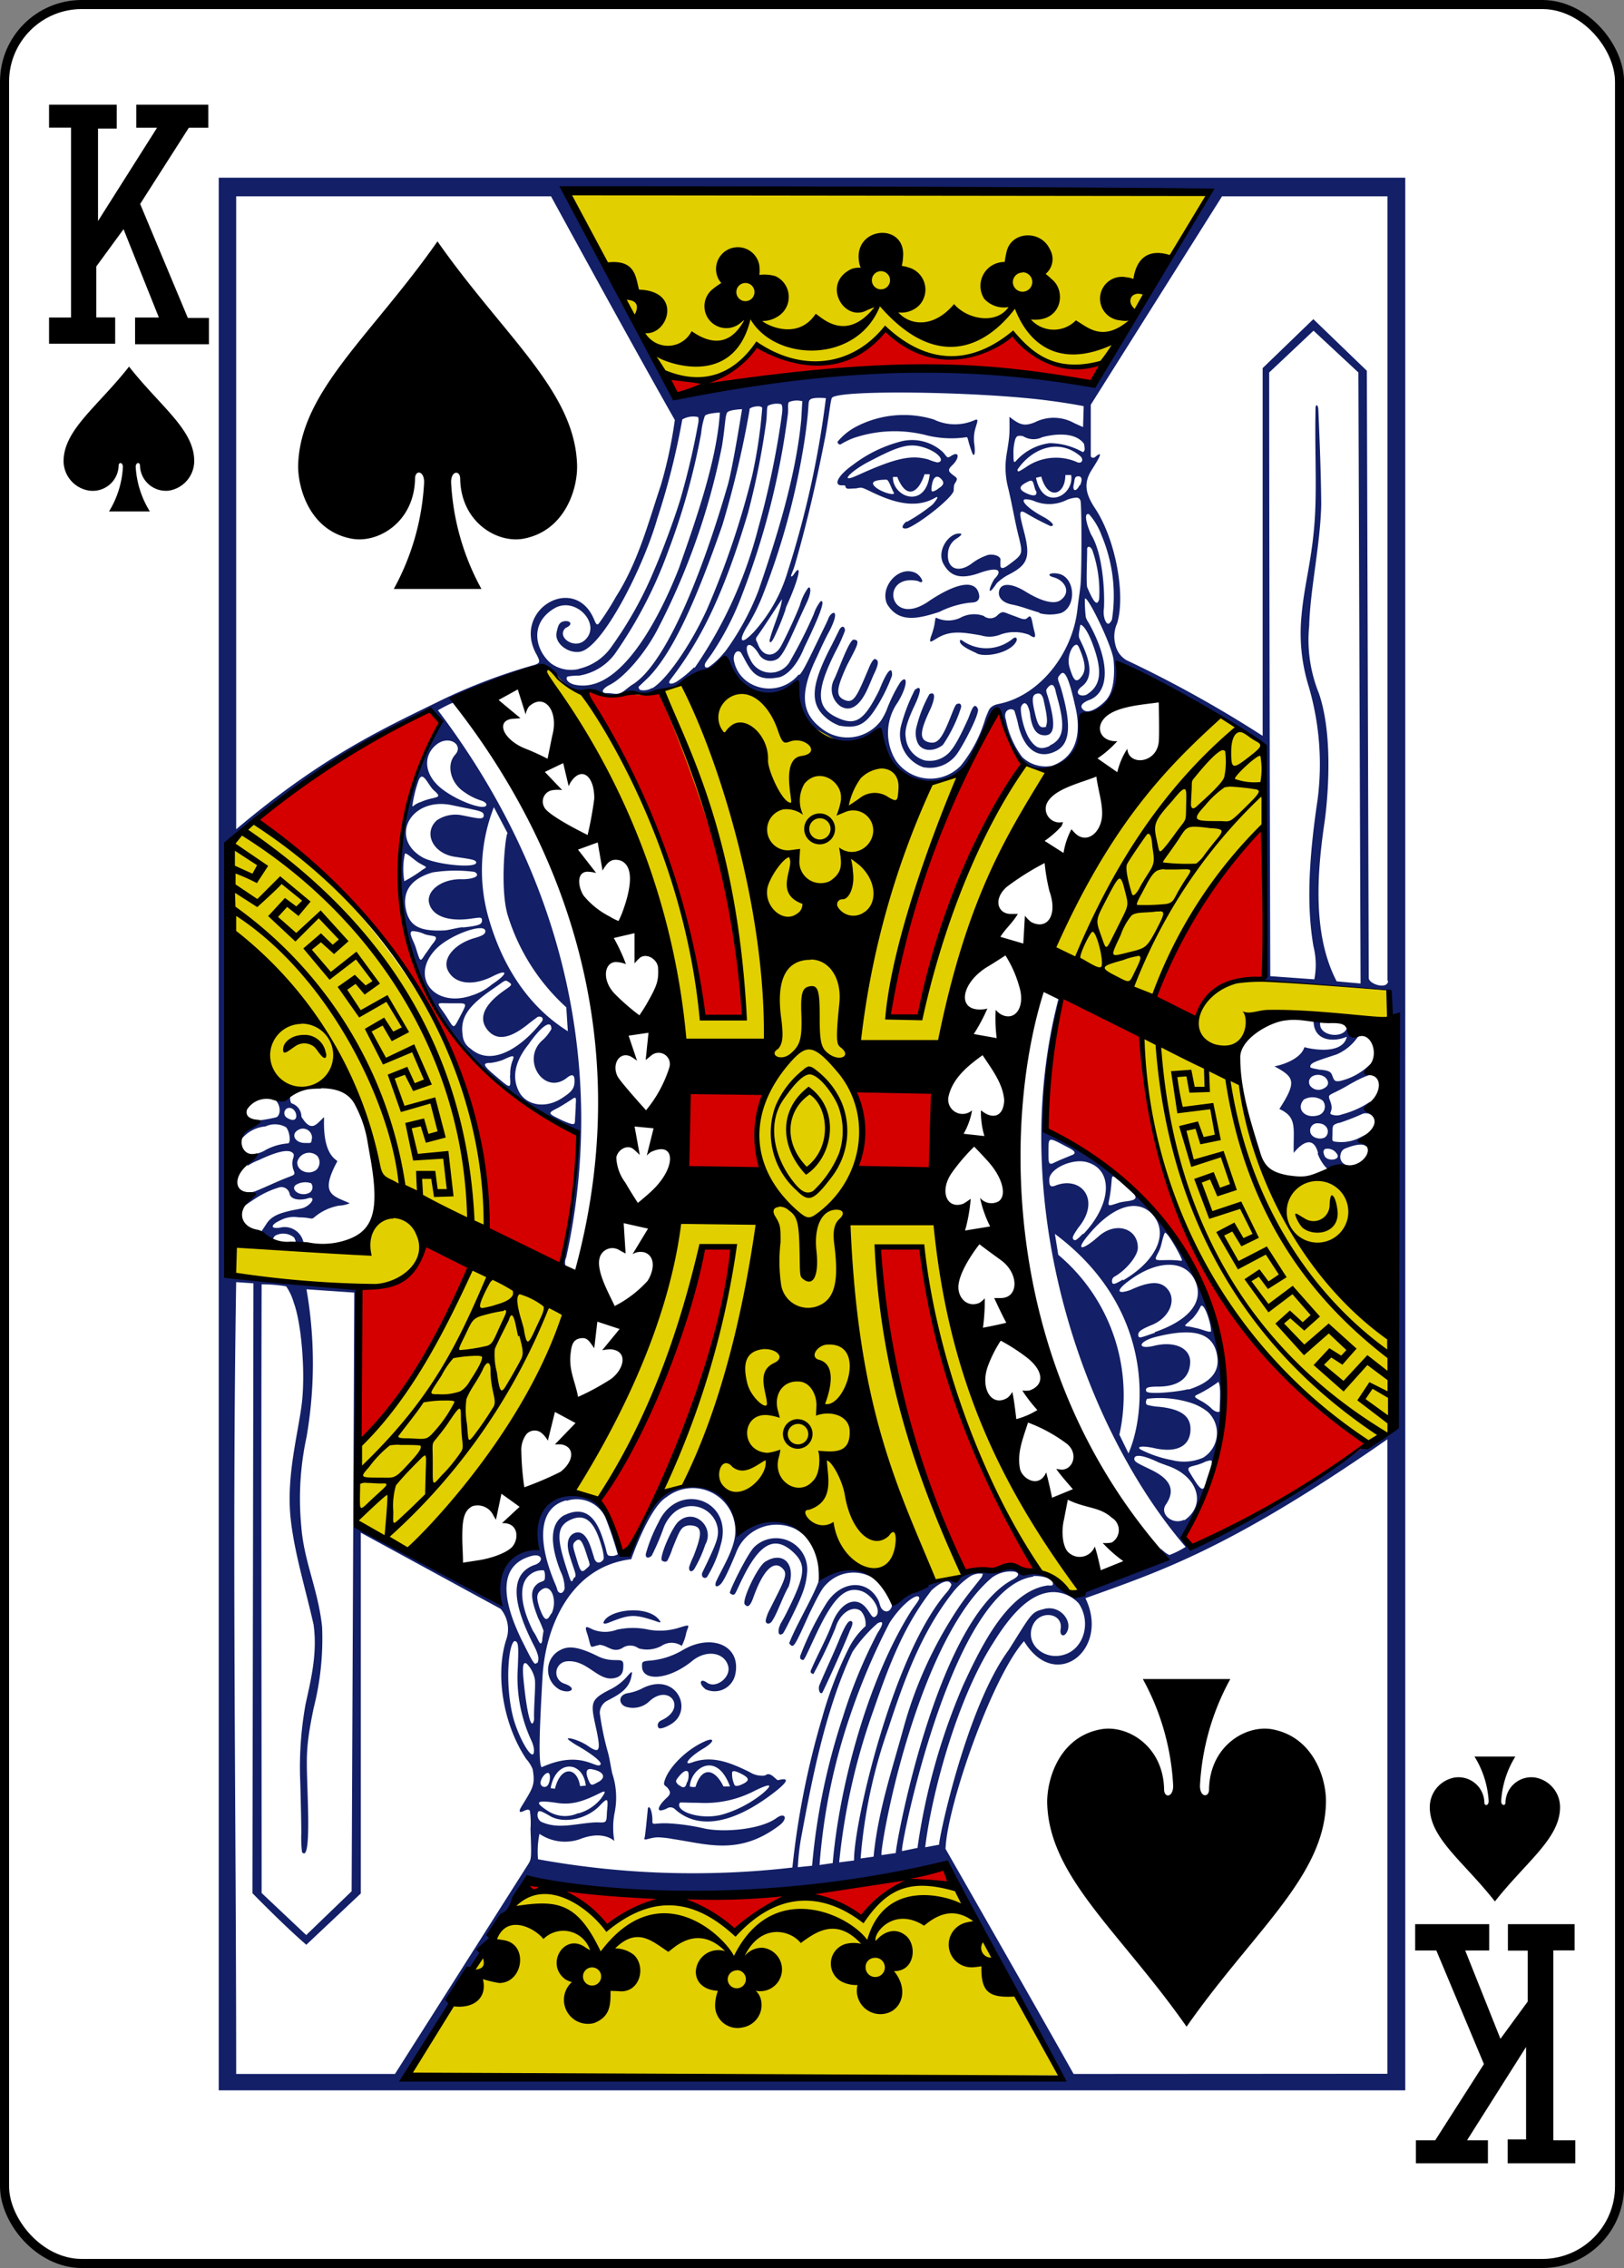 <svg xmlns="http://www.w3.org/2000/svg" viewBox="0 0 178.78 249.65"><rect x="0" y="0" width="178.78" height="249.65" fill="#808080" stroke="none"/><defs><style>.cls-1{fill:#fff;stroke:#000;stroke-width:1px;}.cls-2{fill:#131f67;}.cls-3{fill:#e2cf00;}.cls-4{fill:#d40000;}</style></defs><title>KS</title><g id="Layer_2" data-name="Layer 2"><g id="svg11376"><g id="KS"><rect id="rect7467-2-2" class="cls-1" x="0.5" y="0.5" width="177.79" height="248.65" rx="8.5" ry="8.5"/><path id="path7499-2-5" d="M14.21,40.35C10.78,44.72,7.1,47.24,7,50.65A3.31,3.31,0,0,0,9.79,54a2.85,2.85,0,0,0,3.27-2.75c0-.4.47-.39.47.16A10.44,10.44,0,0,1,12,56.3h4.5a10.42,10.42,0,0,1-1.56-4.9c0-.54.47-.55.47-.16A2.85,2.85,0,0,0,18.64,54a3.31,3.31,0,0,0,2.74-3.34c-.06-3.41-3.73-5.93-7.17-10.3Z"/><path id="path7503-7-0" d="M164.57,209.3c-3.43-4.37-7.11-6.89-7.17-10.3a3.31,3.31,0,0,1,2.74-3.34,2.85,2.85,0,0,1,3.27,2.75c0,.4.47.39.47-.16a10.43,10.43,0,0,0-1.56-4.9h4.5a10.44,10.44,0,0,0-1.56,4.9c0,.54.47.55.47.16a2.85,2.85,0,0,1,3.27-2.75,3.31,3.31,0,0,1,2.74,3.34c-.06,3.41-3.73,5.93-7.17,10.3Z"/><path id="path39-5-1-0" d="M14.85,34.95h2.64L13.6,25.23l-3,4.1,0,5.61h2.08v2.89H5.4V34.95H7.82V14.05H5.4V11.53h7.45v2.62H10.79l0,10.18,6.5-10.27H15V11.53h7.93v2.53H20.79l-5.36,8.39L20.68,35H23v2.89H14.87l0-2.9Z"/><path id="path39-5-7-0-0" d="M163.94,214.7h-2.64l3.88,9.72,3-4.1,0-5.61H166V211.8h7.34v2.89H171v20.9h2.42v2.53h-7.45V235.5H168l0-10.18-6.5,10.27h2.3v2.53h-7.93v-2.53H158l5.36-8.39-5.24-12.5h-2.33V211.8h8.15l0,2.9Z"/><path id="path4096-2-4-0" class="cls-2" d="M24.08,19.56H154.7V230.09H24.08Zm92.71,209.18c-4.86-8.86-12.53-23.28-12.76-23.4-2.84,1.52-31.78,5.42-45.71,1.64-4.76,7.19-9.44,14.32-13.58,21.45ZM72.34,202.25c-.73,0-1.54.46-1.39.07.09-.22.29-2.5.38-3.31.22-.36.52.59.49,1.47,0,.5.22.14,1.87.23a23.1,23.1,0,0,1,3.85.56c2.11.46,6.19.13,7.94-1.15.95-.69,1.3.06.33.8-4.41,3.35-7.9,2.08-11.73,1.51a10.38,10.38,0,0,0-1.74-.19Zm1.87-3.18a.69.69,0,0,0-.8,0c-1.35.63-1-.28,0-1.19.45-.42.43-.63.09-1.07-.17-.22-.46-.25-.39-.58.29-1.44,2.3-3.61,4.55-4.58.93-.4,1.08,0-.1.74-1.82,1.07-2.4,2-1.38,1.61,2-.72,3.81-.21,6.36,1.07a2.54,2.54,0,0,0,1.68.37c.46-.38.87.08,1.15.32s.22.21.42.16c1.45-.34.58.59-1.4,2-3.55,2.52-7.42,3.71-10.16,1.16Zm5.46.62A12.76,12.76,0,0,0,84,197.38c1.32-1.16.57-1-.94-.25a11.83,11.83,0,0,1-6.2,1.31c-2.07,0-2-.13-2.08.13C74.5,199.47,77.34,200.4,79.67,199.69Zm-4-3.54a1.93,1.93,0,0,0,.1-1.08c-.19-.31-.6-.08-1.12.58-.32.41-.28.47,0,.79l.38.24c.44.19.51-.22.61-.54Zm.9.54c.64-2.17,2.06-2.13,3.07-.05h.72c-1.47-4-4.32-2-4.42,0A1.18,1.18,0,0,0,76.57,196.68Zm5.31-.37c.67-.37.57-.63-.28-1.07-.61-.31-.93-.38-1-.17a2.79,2.79,0,0,0,.28,1.44C81.11,196.68,81.48,196.51,81.88,196.32Zm-9.41-6.18c-.12-.2-.1-.58.37-.79,2.88-1.34.78-4.16-1.44-2a2.62,2.62,0,0,1-2.56.5c-.76-.33-.78-1.27.24-1.47a5.42,5.42,0,0,0,1.5-.47c3.87-2.08,5.92,2.44,3.18,3.94-.56.33-1.16.51-1.27.33ZM61.64,186a2.47,2.47,0,0,1-.31-4.16c.94-.64,1.89-.82,4.47.46,1.82.9,2.86-.07,2.82,1,0,.64-.07,1.29-1.13,1.44-1.72.25-2.9-2.09-5.11-1.87a1.26,1.26,0,0,0-.24,2.46C63.68,185.87,62.74,186.49,61.64,186Zm28.85.36c-.29.14-.42-.5-.3-.83.78-1.87,1.51-3.35,2.22-5.1.57-1.39.95-2,1.2-2s.38.21-.05,1.06c-.66,1.73-3.06,7-3.06,6.86Zm-12.88-.48c-.69-.5-.58-1.23.21-.67,1,.72,2.68-.59,2.34-1.83-.41-1.49-2.39-1.86-4-.52-2.61,2.11-5.48,2.22-5.48.57,0-.47-.06-.58,1-.65a8.51,8.51,0,0,0,3.4-1.1c3.18-1.94,6.56-.6,5.86,2.64A2.33,2.33,0,0,1,77.6,185.91Zm-11.66-4.79c-.26,0-.73.25-.86.15s-.23-.77-.44-1.39c-.39-1.09,0-.75.67-.46a3.64,3.64,0,0,0,2.58,0,8.18,8.18,0,0,1,3.54,0,7.08,7.08,0,0,0,3.35-.23c1.34-.42,1-.27.76.56a5.29,5.29,0,0,1-.5,1.45,2,2,0,0,0-2.23,0,3.34,3.34,0,0,1-2.52.27,1.53,1.53,0,0,0-1.84,0c-1.06.52-1.54-.34-2.5-.39Zm19.93-2.27c.19-.33.46-.79.71-1.3,2.07-4.12,2.21-5.26.75-6.65-2-1.86-3.63-1.05-5.5,2.67-.46.9-.73,1.58-.91,1.86s-.46.07-.58-.05,1.85-4.19,2.67-5.05A3.44,3.44,0,0,1,88.86,173c-.13,1.55-.42,2.39-1.83,5.23-.35.7-.65,1.3-.84,1.58-.66.44-.51-.58-.32-.91Zm-19.46-.16c.33-1.47,5-2.14,6.24-.22.12.19,0,.18-.48,0-2.38-.79-2.85-.75-5.13.16-.34.13-.59.19-.63,0Zm17.87-.28a4.43,4.43,0,0,1,.44-1.2c1.56-3.1,2-3.84,1.52-4.42-.93-1.13-2.17-.15-3.32,3.09-.43,1.21-.72,1-.93.76-.4-.37,1.37-4.13,2.22-4.69,1.94-1.24,3.46.19,2.6,2.72-.67,1.14-1.22,2.9-1.84,3.82-.3.41-.69.29-.69-.07Zm-7-5c-.09-.16.09-.37.76-1.81.92-2,1.21-2.72.83-3.85a2.93,2.93,0,0,0-4.71-1.19,4.33,4.33,0,0,0-1.08,1.55,26.21,26.21,0,0,1-1.34,3.15c-.29.29-.69.35-.66-.16a16.73,16.73,0,0,1,1.39-3.47c2.14-4.67,8.32-2.51,6.87,2.41a12.88,12.88,0,0,1-1.52,3.58A.32.32,0,0,1,77.28,173.38Zm-1.43-.86a8.53,8.53,0,0,1,.48-1.2c1-2.59,1.05-3.39-.47-3.42-.91.12-1,.49-1.84,2.54a8.25,8.25,0,0,1-.56,1.34c-.16.22-.48.09-.6,0-.33-.33,1.1-3.69,1.85-4.32,1.73-1.51,4,.64,2.92,2.57a13.88,13.88,0,0,1-1.21,2.68c-.26.37-.58.32-.57-.14ZM39,142.28l-5.26-.36a47.48,47.48,0,0,1,0,16.29,32,32,0,0,0-.57,9.83c.28,3.81,1.88,7,2.29,11.08a30.94,30.94,0,0,1-.93,8.89c-1,4.86-.76,5.37-.62,11.08.13,5.29-.36,5.1-.66,4.79a13.45,13.45,0,0,1-.08-2.1c0-1.11-.06-3.83-.12-5.72a38.86,38.86,0,0,1,.59-8.48c.62-2.79,1.31-5.66.88-8.75-.87-3.9-2.09-7.8-2.51-11.56-.53-4.64.77-9.29,1.2-12.66s0-8.88-.87-11.22a6.12,6.12,0,0,0-.84-1.8,16.63,16.63,0,0,0-2.7-.22c-.06,22.34,0,44.69,0,67L33.71,213l5-4.82Zm.35,25.63s7.49,4.33,15.74,8.59c-.79-4.87,1.71-5.61,4-6.17-.56-9.41,8-7.48,9.33.7h.84c1.49-4.08,3-6.89,6.34-7.57,2.62-.52,5.21,1.15,5.86,5.08-.12-.28,8.7-5.2,8.94,5.2,4-2.5,6.86-.34,8,2.83,1.69-2.59,5.92-2.7,7.27-2.89.47-.55,1.3-.86,2.81-.85,1.29-.07,3-1,3.93.15,1.36.22,2.4,0,3.56.87.93.71,2,2.29,3.5,1.2,2.94-1.42,6.24-2.06,8.86-3.78,0,0-.7-.9-.49-.77a3,3,0,0,0,.89.67,9.42,9.42,0,0,0,1.79-.9c-10.94-12.67-19.94-37.42-14-60.31.16-.39-.5-.54-.82-.68.1-.17,1.71.06,1,1.52-.69,4.39-1.46,9.14-1.64,12.78,0,.44,0,.84,0,.84,24.53,11.38,21.52,36,15.22,44.6l1,1.33c.44.3,19.3-10.76,18.67-11.22l3.57-1.79L153,109l-14.11-1.08a1.27,1.27,0,0,1,.33-.51c.13-3-.13-7.31,0-11,.05-10.44.16-14,0-14.28-4.35-2.88-10.84-7.1-16.3-9.14a18.41,18.41,0,0,1-.25,4.57c-5.11,1.64-2.74,3.74-4.63,6a4.05,4.05,0,0,1-5.67,0c-1.71-1.67-2.52-5.49-2.52-5.49-2.7,2.91-2.15,6.42-5.77,7.74-5.82,2.9-7.66-5.78-7.33-5.58-2.23,2.16-8.49,3.92-9.16-5.21-2.81,2.6-6,1.31-7.3-1.89-1.72.06-3.64,1.41-5.38,2.15a13.3,13.3,0,0,1-5.21,1.11,12.11,12.11,0,0,1-5.22-.29,3.44,3.44,0,0,1-3.2-1.66,2.19,2.19,0,0,0-2.44-.9C56.12,75,53.12,75.4,49.82,77c-.21.14.29.42.12.36s-1.73.82-1.73.82c16.71,22.1,17.62,44.42,14.12,60.23a1.35,1.35,0,0,0,.15,1.38c-.53-.09-.54.06-.64-.28l1.74-13.28c.05-1.6.25-1.48-1.15-2.08a27.05,27.05,0,0,1-3.59-1.75c-4.08-3-8.68-6.78-10.93-11.44-6.4-10-4.29-22,.51-31.47L47.22,78.2A106.5,106.5,0,0,0,24.94,92.88L25,140.3,39.4,142Zm-6.95-31.67a1.86,1.86,0,0,0-2.13-.21c-.11.1-.36.6-.43.58-.65-.17-1.1-.3-1.19-.86l.69-1.05c.55-.83,1.34-1.13,2.67-1.44.47-.11,1.18-.21,1.44-.32,1-.43,1.35-1.38.34-1-.74.2-1.77.14-1.91-.54a.92.92,0,0,0-1.11-.71A10.07,10.07,0,0,0,28,132c-.38.23-1.11.76-1.11.76-.11.18-.54-1.14-.14-1.52a2.62,2.62,0,0,0,1.39-.13c1.19-.48,2.34-1.05,3.54-1.51.77-.3.84-.28.63-.82a2.13,2.13,0,0,1-.06-1.22c.14-.37.13-.56-.11-.72-.54-.36-1.84,0-3.66.86a6.25,6.25,0,0,0-1.27.66c.23-.58.09-.69.09-1.29a3.39,3.39,0,0,0,2-.52,6.17,6.17,0,0,1,2.39-.69c.37,0,.2-1.4-.22-1.79a2.46,2.46,0,0,0-2.24-.08,3.82,3.82,0,0,0-2.64,1.39c-.78.74,0-1.23,1.44-2a17.11,17.11,0,0,0,2.33-.38c.55-.12.64-1.42-.16-2-.5-.44,1.82-.45,1.77-.32s-.05.63.13.77a1.54,1.54,0,0,1,1.08,1.47c1.15,1.89,1.71.71,2.5.05-.17,4.12,1.27,4.59,1.46,4.85-2,3.69-.48,3.78,1.36,4.63a3.45,3.45,0,0,1-1.17.26A5.71,5.71,0,0,0,34.59,134c-.34.29-.35,0-1.71,0a3.11,3.11,0,0,0-2,.32c-1.15.51-1.14,1,0,.8a2.11,2.11,0,0,1,2.5,1.52.7.7,0,0,1,0,.51c-.25,0-.81,0-.8-.07a1.56,1.56,0,0,0-.22-.89Zm1.74-5a.71.71,0,0,0,.1-1,2,2,0,0,0-1.66.18C31.87,130.94,33.14,131.86,34.13,131.25Zm.7-2.48a1.15,1.15,0,0,0,.1-1.51,1.34,1.34,0,0,0-2.21.64c-.09,1,1.27,1.53,2.11.87Zm-.5-3.4a1,1,0,0,0-1.48-1c-.93.49-.36,1.51.8,1.45C34.28,125.83,34.28,125.83,34.32,125.37ZM31.61,122a.6.6,0,0,0,0,1.05C33.19,124,32.7,121.58,31.61,122Zm113.49,4.91c-.71-2.64-2.68,0-2.68,0-.07-2.71.44-3.92-1.58-4.84,2-3.09,1.6-3.52-.55-4.7.2,0,2.85-.58,3.31-2.11.1.07,4.17,1.08,4.67-1.15-1.23.56-3.64.65-3.67-1.75.23-.07.8,0,.75.13-.32,1.54,2.47,1.92,2.92.7a6.85,6.85,0,0,0,1.35.73,5.42,5.42,0,0,1-2.47,2.14c-2.16.72-2.91.91-2.91,1.35,0,.17.35.19,1,.33,1.34.09,1.31.38,1.49.83s.31.48.75.43a7,7,0,0,0,3.37-1.86c.13,0,.28,1.13.36,1.17,0-.18-1.08.14-2.77,1.13-1.37.81-1.91.93-2.09,1.15s.2.67.24,1.23-.28.69-.05.84a1.61,1.61,0,0,0,1.21,0,10.14,10.14,0,0,0,3.13-1.42c-.23.43.15,1.53.15,1.53a1.13,1.13,0,0,0-1-.18,24.57,24.57,0,0,1-2.55,1,1.41,1.41,0,0,0-.64.25c-.17.15-.14.49-.15,1,0,.36-.1.69.12.8a4.57,4.57,0,0,0,2.53-.25c.44-.19,1.37-.7,1.37-.7l-.29,1.52c-.39-.44-1.51-.12-2.25.18a.84.84,0,0,0-.59.69.93.93,0,0,0,.6,1.14,1.59,1.59,0,0,0,.7.07c-1.94.74-1.55,1-2.68.45a4.49,4.49,0,0,1-1.15-1.79Zm2,0a1.2,1.2,0,0,0-1.21-.44c-.29.16-.19.48-.09.73C146.07,127.92,147.77,127.7,147.13,126.95ZM146,125.06c.45-.6,0-1.41-.88-1.41a.79.79,0,0,0-.89.82C144.24,125.34,145.62,125.56,146,125.06Zm-.93-2.28a1,1,0,0,0,.52-1.65,1.91,1.91,0,0,0-2.06-.09c-.89,1,.11,2.13,1.54,1.74Zm.7-3c.49-.25.59-.68.15-1.16-.79-.68-2.17-.15-1.73.84a1.16,1.16,0,0,0,1.58.32ZM44.51,97a15.78,15.78,0,0,0,2.06-1.3c.53-.29.37-.24-.31-.64-.53-.25-1.59-1.33-1.69-1.07A8,8,0,0,0,44.51,97ZM63.3,123.44c0-.52.09-1.29.08-1.86.1-1.09-.09-.77-.68-.41-.43.28-1.12.71-1.4.84-1.07.54-.94.57.56,1.3,1.27.57,1.41.51,1.43.14Zm-1.47-2.54c1-.65,1.36-1,1.41-1.71s-.09-1.14-.82-.56c-2.49,2-5.06-1.9-2.78-4.06a4.75,4.75,0,0,0,1.06-1.3c0-1.25-1.36,0-2.51,1.68-1.27,1.56-2.06,3.52-.95,5.4.89,1.37,2.87,1.65,4.57.56Zm-5.66-2.53a4.16,4.16,0,0,1,.21-1.5c.28-.72.27-.81-1-.21A5.91,5.91,0,0,1,54,117c-1,0-.78.32.71,1.57s1.54,1.37,1.43-.16Zm3.53-6c.16-.38-.17-.52-.49-.45,0,0-.57.41-1.21.92-1.94,1.53-3.36,1.71-4.32.54s-.57-2.59,1.61-4.2c1-.71,1.19-.76.73-1.07s-.37-.2-1.75.74c-2.78,1.9-3.62,3.19-3.34,5.08a1.93,1.93,0,0,0,.85,1.48C54.44,117.78,58.12,114.52,59.7,112.37Zm2.81,1.12-.17-2.61a22.69,22.69,0,0,1-6.44-10.12c-.94-3.09-.19-9.53,0-9l-1.53-2.91a19.05,19.05,0,0,0-.46,12.61c1.23,4.08,3.69,9,8.65,12.08ZM50.59,112c.9-1.74.93-1.55-.81-1.56-2,0-1.76-.26-.64,1.44C50,113.22,49.88,113.34,50.59,112Zm1.19-2.38a6.46,6.46,0,0,0,2.4-1.28c1.74-1.14,1.81-1.76.07-.88-2.24,1.13-4.21.84-4.94-.63-.65-1.31.71-2.94,2.95-3.58.76-.22,1.17-.4,1.17-.74,0-1-3.8.34-5.37,1.89-3,3-.38,6.54,3.74,5.22Zm-4.9-4.66c.1-.16.38-.53.63-.92,1.07-1.25.17-.88-.78-1.22a3.46,3.46,0,0,0-1.31-.33c-.57.09.19,1.19.38,1.91C46.3,106,46.24,105.92,46.88,104.93Zm4.06-2.87c1.92-.19,2.12-.38,2.12-.78s-.23-.32-1.2-.19c-2.55.36-4.24-.3-4.61-1.67s1.35-2.75,3.66-2.67c1.25,0,2.08-.39,1.32-.81a16.15,16.15,0,0,0-4.61.06c-2.28.67-3.21,1.95-3,3.72.32,2.18,1.5,2.81,4.39,2.66C49.55,102.35,50.26,102.13,50.94,102.06Zm1.49-7.12c0-.34-.55-.39-2.36-.66-2.41-.36-3.49-2.61-2-4a3.66,3.66,0,0,1,2.6-.6c1.59.29,2.56.62,2.58.08s-.46-.52-3.45-1.15c-4.51-1-7,3.5-3.38,5.68C47.75,95.16,52.42,95.63,52.42,94.95Zm1.12-6.38c0-.17-.15-.3-.49-.44a6.73,6.73,0,0,1-2-1c-1.49-1-1.94-3-.95-4.08S49.39,80.83,48,82s-1.32,3.09.34,4.58S53.54,89.37,53.54,88.57Zm-7.31-.27c1.57-.74,2.7-.31,1.5-1.34-.67-.63-1.25-2.41-1.72-.9a14.19,14.19,0,0,0-.63,2.65C45.48,88.83,45.46,88.64,46.23,88.3Zm55.49-3.84a3.83,3.83,0,0,1-2.55-4.54,19.6,19.6,0,0,1,1.53-4c.79-.63.68.21,0,1.66s-1.17,2.68-1,3.56a2.88,2.88,0,0,0,2.09,2.54,2.94,2.94,0,0,0,2.36-.57c.77-.55,1.5-2,2.37-3.9.28-.55.65-2.23,1.12-1.2.22.53-1.64,4.06-2.33,5A3.67,3.67,0,0,1,101.72,84.46Zm10.77-1.18a3.72,3.72,0,0,0,3.3,1c2.36-.84,3.43-3.08,2.54-6.68-.45-2-.84-3.27-1.23-3.52-.19-.12-.4.11-.58.39s.09.6.35,1.55c1.13,4,.83,5.81-.54,6.58-2,1.11-3.7-.17-4.28-3-.09-.44-.37-1.34-.37-1.34-.15-.4-1.39-.31-.94,1A9.93,9.93,0,0,0,112.49,83.28ZM122.6,72.8c0-1.41-3-7.52-3.17-6.87a14.68,14.68,0,0,0,.1,2,2.52,2.52,0,0,0,.32.63c2.56,4.59,2.16,7.82-.05,8.53-.76.34-.92.68-.58,1,.68.75,2.4-.73,2.73-1.27C122.78,75.65,122.66,73.46,122.6,72.8Zm-42.83-1A28.71,28.71,0,0,0,83.5,65c2-5.83,4.11-12.55,4.7-18.75.06-.78.1-2,.14-2.08a2.28,2.28,0,0,0-1.49.09c-.16.21-.05.67-.11,1.28a85.27,85.27,0,0,1-5,19.8,31.41,31.41,0,0,1-3.37,6.61c-.23.34-.51.69-.63.89-.33.47-.09.79.29.58a8.14,8.14,0,0,0,1.74-1.65Zm-3.29,1.7a48.22,48.22,0,0,0,7-15.4A94.66,94.66,0,0,0,86,46.18c.12-.86.21-1.43,0-1.69a2.2,2.2,0,0,0-1.46.17c-.17.25-.06.75-.21,1.91a84.09,84.09,0,0,1-2,9.94c-2.62,8.72-5,13.6-8.2,17.87-.26.36-.48.59-.46.75s.34.2.84-.11a12.11,12.11,0,0,0,1.88-1.55Zm-4.68,2.26c1.5-.86,4.15-4.6,6-8.62a93.78,93.78,0,0,0,5-14.77,53.49,53.49,0,0,0,1.11-7.46c-.12-.4-1.59-.07-1.39.21a109.41,109.41,0,0,1-3,12.69c-2.92,8.37-5.44,14-8.16,16.78L70.3,75.6s0,.31.24.36a1.78,1.78,0,0,0,1.25-.24Zm-2.3-.33c3.39-1.91,7.37-10.84,10.62-22.05.55-1.92,1.57-8.34,1.57-8.34s-1.35.05-1.61.34-.22,1.38-.6,3.72a75.73,75.73,0,0,1-7,20c-1.43,2.83-3.81,5.5-5.31,6.26-.84.42-1.08.89-.47.93,1,0,1.13.26,1.88-.15ZM116,175.25c-2.54,0-4.71,2.45-6.63,5.54-4.1,6.34-6.85,16.93-7.52,22.55l1.55-.29c-.23.11,2.89-15,7.65-21.44,2.57-4.08,2.46-4.14,3.91-4.51,1.83-.47,3.29,1.52,2.38,2.72-.33.41-.69.11-.58-.47.32-1.84-2.35-2.2-3.09-.39-.86,2.09,1.42,3.95,3.65,3.12,2-.71,2.83-3.52,1.43-5.59A3.84,3.84,0,0,0,116,175.25Zm-13.4-.26c-3,3.86-4.56,7.82-6.43,13.23A70.47,70.47,0,0,0,92.38,205l1.64-.21c-.06-3.9,4.18-22.48,10.14-29.44a2.85,2.85,0,0,0,.58-.91C104.41,173.5,103,174.63,102.61,175Zm6.73-1.44c-4,3.26-7.11,10.39-9.19,17-2.25,7.12-3.26,13.65-3.09,13.65l1.57-.23c-.12-.41,4.41-25.5,12.81-30.07.73-.37.88-.74.27-.9A3.5,3.5,0,0,0,109.34,173.56Zm4.42,0c-8.63,1.14-14.26,27.82-14.45,30,0,0,0,.21,0,.21l1.72-.36,0-.13a70.11,70.11,0,0,1,5-17.75c2.1-4.56,5-10.4,9.31-11,.35,0,.68.1.56-.32-.26-.65-1.55-.74-2.15-.72Zm-51.41-8.4c-3.12.81-3.22,4.58-1.14,9.39.16.36.13.56.29.7.35.31.63-.12.67-.41a4.33,4.33,0,0,0-.46-1.88c-1.29-3.33-1-5.25.3-6.1,3.26-1.69,4.14,1.78,4.63,3.38.12.39.16.93.38,1a1.3,1.3,0,0,0,1-.14,43.31,43.31,0,0,0-1.39-4.12,3.5,3.5,0,0,0-4.23-1.77Zm-22.62,3.56,0,39.71-6,5.65c-2.56-2.21-5.93-5.68-5.93-5.68l.11-67.13L26,141.13c-.47,28.84,0,58.26,0,87.16H43.48l14.61-23a3.36,3.36,0,0,0,.24-.42c.18-.44.16-1.11.07-3.55a9,9,0,0,0-.07-2c-.15-.24-.46-.07-.75.06s-.47.09-.31-.27c.09-.2.38-.64.63-1.06.82-1.36,1-1.79.74-3.3a3.73,3.73,0,0,0-.7-1.12c-2.46-3.66-3.46-9.09-2.24-13.06a3.49,3.49,0,0,0-.59-3.48ZM117,126c-1.61-.83-1.57-.81-1.58.76,0,1.18,0,1.46.47,1.3.63-.32,1.41-.62,2-.87C119,126.84,117.56,126.34,117,126Zm6.35,4.09c-1.25-1-.79-.89-1.14,1.37-.21,1.37-.49,1.4.91.95.79-.28,2.43-.1,1.7-1Zm-50,34.72c-1.91,1.17-3.86,6.82-3.86,6.82-6.67.8-9.47,7.43-9.77,13-.24,4.36-.53,9.45-.09,9.9,4.38-2,6.06.31,6.48-.31.19-.27-1-1.17-2.43-2a9,9,0,0,1-1.06-.69c-.53-.44,1.06-.06,2.07.63,1.28.88,1.5.7.94-1.88-.61-2.8-.71-3.15,1.43-4.26a6,6,0,0,0,2-1.51c.49-.55.61-.69.43.12-.31,1.41-1.55,2-2.67,2.59a1.52,1.52,0,0,0-.79,1.36,31.25,31.25,0,0,0,.84,4.12c.25.83.34,1.66.53,2.51a8.42,8.42,0,0,1,.28,4.23,8.1,8.1,0,0,0-.17,2c0,.51.12,1.21.12,1.21s-1.19-1.24-3.81-.2a5,5,0,0,1-4.43-.59,9.47,9.47,0,0,0-.16,2.8,95.41,95.41,0,0,0,28,.91,91.22,91.22,0,0,1,3.26-16.44,43.51,43.51,0,0,1,2.93-7.67,8.42,8.42,0,0,1,1.78-2.39c.08-.05.09-.08.09-.11v-.21a2.08,2.08,0,0,0-.5-1.4c-.9-.73-2.34.21-2.81,1.83a52.82,52.82,0,0,1-2.44,5.1c-.11-.07-.37-.08-.28-.4.72-1.7,1.72-3.5,2.28-5,.77-2.2,2.46-3.36,3.71-2,.43.48.61.91.8,1.06s.35,0,.47-.15c.47-.72-.62-2.36-1.8-2.69-1.7-.47-3,.78-4.9,4.84-1.11,2.35-1.31,2.94-1.49,2.76,0,0-.33,0-.23-.44a33.16,33.16,0,0,1,2.78-5.62c1.59-2.67,4.53-2.88,5.77-.57.19.32.2.73.41,1,.38.5,1,.4,1.16-.42-.17-.54-1.2-2.49-1.92-2.83a4.14,4.14,0,0,0-5.36.6c-.38.35-.78,1-1.91,3.35-1.65,3.69-1.7,3.7-2.15,3.11.67-1.79,2.41-4.71,3.12-6.5a1.66,1.66,0,0,0,.15-.83c0-1.3.17-3.6-2.55-5.23A4.77,4.77,0,0,0,81,171c-.8,1.9-1.38,3.21-1.79,3.48-.57.38-.46-.15-.4-.34.8-1.72,1.94-3.47,2.12-5.2a4.69,4.69,0,0,0-7.66-4.06ZM49,76.87a62.94,62.94,0,0,1,9.94-3.71c.51-.22.59-.28,0-1.35-2.37-4.75,4.14-8.53,6.35-3.87.29.62.36,1,.65.67a29.67,29.67,0,0,0,1.86-2.91c2.49-3.9,3.62-8.35,4.95-12.28a50,50,0,0,0,1.54-7.19c-4.94-8.69-13.63-24.62-13.63-24.62H26V91.28c9.67-8.16,16.26-11.11,23-14.41Zm39-2.57c.42-.45.78-1.19,2.29-4.31.27-.56.7-1.42.87-1.82.23-.73,1.07-1.19.66.12a9.08,9.08,0,0,1-.51,1.17c-.5.91-1,2-1.33,2.75-1.92,3.9-1.83,6.17.32,7.86A4.6,4.6,0,0,0,97,79.3a7.32,7.32,0,0,0,.59-1.11,16.9,16.9,0,0,1,1.5-3.06c.8-1,.93.24-.27,2.2a5.8,5.8,0,0,0-.21,6.37,4.63,4.63,0,0,0,7.17.57h0a14.9,14.9,0,0,0,2.64-5c.15-.46.31-.81.43-1.08s.42-.57,1.07-.7c4.44-.86,8.17-5.47,8.7-10.5.07-.68.26-1.88.33-2.6.14-1.43.14-8.81,0-9.25a.45.45,0,0,0-.5-.36,3.33,3.33,0,0,0-1,.24,4.28,4.28,0,0,1-3.56.15,2.58,2.58,0,0,0-1-.21c-.62.05.2,1,2,1.95.78.43,1.39,1,.76,1A28.78,28.78,0,0,1,113,56.52c-1-.62-.74.16-.22,2.2.69,2.74.29,3.51-1.85,4.59a5.63,5.63,0,0,0-1.2.89c-1.14,1.7-.84.45-.27-.46,1-1,.38-1.39-1.63-.67-2.29.82-3.32.22-4-1.06-.72-1.45.64-3.32,1.77-3.28.37,0,.3.15-.24.52a2,2,0,0,0-1,1.66c-.14,1.57,1,2.24,2.53,1.18a6,6,0,0,1,1.87-1c.55-.13,1.38.08,1.38.53a4.4,4.4,0,0,0,0,.73c.15.5.93-.21,1.28-.46,1.17-.88,1.13-1.06.81-2.49-.52-2-.79-3.84-1.29-5.87a8.86,8.86,0,0,1-.15-3.36c.08-.54.29-1.66.33-2.43s0-1.86,0-1.86c1.16.9,1.63,1.06,2.77.62a4.62,4.62,0,0,1,4.34.06c.55.26,1,.45,1,.45l.07-2.3s-1.37-.29-3.9-.62c-7.62-1-23.24-1.22-23.82-.29-.15.24-.3,1.88-.71,4.17-.92,4.75-2,9.49-3.34,14.13-.28.95-.55,1.33-.41,1.35s.34-.35.47-.51c.74-.86.17,1.19-.95,3.66a2.19,2.19,0,0,0-.18.54,27.87,27.87,0,0,1-1.19,2.91c-.3.65-.55.84-.55.43.34-1.42,1.24-3.26,1.37-4.53-.79,1.15-1.93,3-2.8,4.18-.16.3,0,.4.15.78.52,1.41,1.78,1.53,2.51.26.41-.71,1.67-3.38,2.11-4.56a5.91,5.91,0,0,1,.92-1.92c.3-.16.36.53-.18,1.67-1.63,3.46-2.32,5.39-3.12,6.11A1.47,1.47,0,0,1,83.54,72c-1-1.67-1.87-1.12-.94.6a2.45,2.45,0,0,0,4.28.34,51.39,51.39,0,0,0,2.7-5.33,4.63,4.63,0,0,1,.75-1.42c.59-.23-.08,1.54-1.79,5.08-.55,1.37-1.44,2.8-2.64,3.25-2.92.65-3.32-.91-4.33-2.69-.49-.44-.94.26-.75,1a3.67,3.67,0,0,0,1.77,2.4,4.19,4.19,0,0,0,5.35-1Zm13,7.41a2.65,2.65,0,0,1-.09-1.75,14.47,14.47,0,0,1,1.41-3.56c1-.46.23,1.37.11,1.64-1.16,2.44-1.27,3.38-.19,3.66.93.24,1.42-.33,2.3-2.52.45-1.12.63-1.62.79-1.68.34-.14.5,0,.48.34a16,16,0,0,1-2,4.14C102.85,82.77,101.45,82.77,101,81.72Zm-8.68-1.87a4.57,4.57,0,0,1-1.57-1c-1.63-1.51-1.37-3.6.66-7.54.16-.3.75-1.49.94-1.88.34-.7.67-.43.67,0a18.05,18.05,0,0,1-1,2.22c-2.24,4.42-2.16,6.22,0,7.28s3.08.44,4.77-2.94c1-2.53,1.46-2.58,1.41-1.61a18.21,18.21,0,0,1-2,3.92C95.09,79.92,94.13,80.21,92.28,79.85Zm.16-2.13a2.32,2.32,0,0,1-.68-2.88c.45-.87,1.6-4.23,2.14-4.42.87,0,.4.7-.67,2.77C92,75.92,92,76.65,93,77.06s1.34-.41,2.68-3.6c.21-.5.5-1,.68-.91s.58.15-.12,1.59c-.17.35-.45,1.07-.76,1.75-.92,2-2,2.48-3,1.82Zm15.05-5.8c-.37-.19-2.09-.87-1.83-1.44,0-.05.13,0,.18,0a4.56,4.56,0,0,0,5.58-.14c.34-.31.6-.1.41.29C111.21,71.88,108.46,72.41,107.5,71.91Zm-5.06-1.8a8.06,8.06,0,0,0,.31-.95c.19-.71.14-1.24.31-1.15a3.09,3.09,0,0,0,2.61,0,3.16,3.16,0,0,1,2.58-.22,1.13,1.13,0,0,0,1.6-.14c.57-.45.58-.26,1.62.1.76.27,1.06.45,1.39.39.12,0,.38-.31.46-.29.25,0,.28.76.5,1.57s.09.89-.55.46a4.54,4.54,0,0,0-3.25,0,3.22,3.22,0,0,1-2.06.06c-1.92-.33-3.3-.58-4.74.26-.76.45-1,.68-.78-.07Zm-4.78-3.55c-.93-1.88,1.21-4.38,3.09-3.5.62.29,1.18,1.4.26.89-4.28-.87-3.21,5.45,1.38,2.11,3.05-2,5.21-2.36,5.39-.38-.09.73-.73.61-1.21.68a10.07,10.07,0,0,0-3.2,1c-2.23.71-4.41,1.29-5.71-.82Zm16.74.87c-1-.27-2-.69-3-.88S109.8,65.8,110,65s1.28-.88,2.9.12c1.8,1.11,3.1,1.38,3.76,1,1.33-.85.61-2.22-.66-2.57-1-.27-.25-.64.77-.33,1.65.63,1.69,3.65,0,4.27a4.68,4.68,0,0,1-2.36,0Zm-14.57-10a19.28,19.28,0,0,0,2.8-1.89c.22-.24.83-1,.36-.79-2.48,1.5-5.35.25-7.43-.77-1-.47-.75-.26-1.52-.21-.52,0-.94.15-1-.23,0-.17-.33-.1-.52-.12-.77-.08-.28-1.1,1.33-2.24A14.82,14.82,0,0,1,99,48.64a5,5,0,0,1,4.75,1.08c.49.48.45.8.9.5,1-.67,1,.22.17,1-.6.57-.38.72.35,1.26.35.26.06.5-.13.88a4.12,4.12,0,0,0-.05.65c-.16.81-3.79,3.65-5.11,4.14-.9.17-.43-.52-.08-.74Zm2.52-5.23h-.6c-.69,2.11-2,2.83-3,.3l-.48,0C98.24,54.74,101.9,56.09,102.35,52.23Zm-4,2c-.25-.42-.53-1.39-.79-1.4-.71,0-1.69.1-1.45.54C96.51,54.05,98.68,54.7,98.39,54.22Zm4.85-.38c.65-.4.79-.67.37-1.11s-.84-.28-1,.62S102.56,54.25,103.24,53.84Zm-8.85-1.49c4.37-2,6-2.25,7.8-1.76a5.73,5.73,0,0,0,1,.33c.85-.05.31-1-1.22-1.56-1.74-.63-2.85-.34-6.2,1.42-2,1-3.56,2.56-1.39,1.57Zm12.67-2.42a12.46,12.46,0,0,1-.4-1.2c-.08-.29-.14-.59-.22-.59a11.46,11.46,0,0,1-4.29-.17,14.05,14.05,0,0,0-8.24.29,8.89,8.89,0,0,0-1.27.62c-.17.16-.43,0-.43-.23a6.67,6.67,0,0,1,2.22-1.75,11.34,11.34,0,0,1,8.37-.71,5.33,5.33,0,0,0,4.49.08c.62-.27.18.4,0,1.3a4.47,4.47,0,0,0,0,1.5c.08.85,0,1.27-.23.87Zm45.68,178.36V158.43c-17.43,12.11-25,14.52-33.24,17.49,2.74,5.63-3.29,10.45-6.76,4.73-3.56,4-8.47,18.17-8.64,22.86,0,0,9.47,16.54,14.1,24.78Zm-63.33-22.9A71.69,71.69,0,0,1,92.79,189a55.19,55.19,0,0,1,3.81-9.24c.66-1,.71-1.45,0-1.07a16.31,16.31,0,0,0-2.75,3.13c-3.11,6.62-4.55,14.57-5.69,20.65a25.77,25.77,0,0,0-.33,3.06Zm2.27-.29c.74-8.54,3.85-20.07,8.53-27.58.44-.72,1-1.34,1-1.58-.06-.73-1.86.53-3.26,2.69a72.72,72.72,0,0,0-4.32,10.14,65.7,65.7,0,0,0-3.4,16.54Zm4.5-.71c.47-4.92,2-9.44,3.25-14a45.53,45.53,0,0,1,6-13.26c.77-1.18,1.69-2.28,2.56-3.4a.8.8,0,0,0,.2-.48,2.06,2.06,0,0,0-1.43.32,8.27,8.27,0,0,0-1.94,1.84c-3.44,4.42-5.29,9.59-7,14.81a56.08,56.08,0,0,0-3.07,14.37ZM65.3,200.61c.69-.05,1.14.08,1.34-.11s.13-.68.2-1.31c.13-1.35,0-1.28-.84-.41-1.39,1.45-3.92,2-5.43,1.13-.76-.44-1.29-.75-1.36-.38a.89.89,0,0,0,.36,1C61.39,201.36,63.12,200.78,65.3,200.61Zm-1.63-1a4.89,4.89,0,0,0,2.49-1.63c.53-.75.52-.86.12-.72-2,1-3.24,1.46-5,1.19-2.37-.36-2.46-.06-.9.93A3.44,3.44,0,0,0,63.67,199.57Zm-3.47-3c.37-.27.46-1.38.16-1.45s-.73.49-.84.94.32.75.68.51Zm3.66,0,.63-.06c-.32-2.78-3.32-2.9-3.87.28l.47.07c.62-2.54,2.43-2.47,2.77-.29Zm2-.45c.92-.52.6-1.15-.64-1.4-.81-.19-.77.48-.35,1.38.21.45.36.37,1,0Zm-7.06-3.41a3.25,3.25,0,0,0-.28-1.11,16.44,16.44,0,0,1-1.52-8c.09-2.3.11-3-.36-3-.66.32-1.05,4.59-.21,8.15C57,191.22,58.82,194.33,58.78,192.64Zm0-3.48c-.06-1.2.2-3.89.07-4.48a3.29,3.29,0,0,0-.88-1.65c-.4-.29-.5.26-.36,1.71.32,3.38.86,5.94,1.17,4.42Zm.33-6.16c.26-.47.16-1-.42-2.11-2.26-4.46-2.56-7.5-.19-8.61.26-.12.43-.15.61-.25.75-.42.46-1.17-.65-.86-3.08.86-3.69,3.77-1.09,9.16C58.67,183,58.87,183.4,59.09,183Zm.56-2.53c0-.19.12-.92.15-1.06a12.15,12.15,0,0,0-.61-1.44c-.87-2.24-.89-3.17.06-3.83.31-.18.62-.19.67-.4s.07-.86-.12-1a2.17,2.17,0,0,0-2.22,1.57c-.36,1.2,0,3,1.08,5.15.52.68.79,1.93,1,1Zm1-2.9c.73-1.48,0-3.4-1-2.74-.65.42-.68.87-.28,2.1C59.93,178.44,60.22,178.54,60.69,177.57Zm2.55-4c.29-.29,0-.71-.5-2.34-.46-1.4-.25-2.36.63-2.63,1.26-.31,1.7,1.76,2,2.64.14.67.58.86,1,.39.11-.13.14-.24,0-1-.81-3.22-1.87-4.24-3.59-3.44s-1.38,2.41-.23,5.9c.15.47.26.81.37.86S63.08,173.78,63.24,173.62Zm1.4-1.09c.38-.37.35-.21-.08-1.55-.49-1.53-.75-1.85-1.28-1.32-.32.32-.16.68.21,1.93.43,1.45.54,1.54,1.14.94Zm65.74-5.24c2.5-1.74,1.47-4.86-1.82-6-.39-.14-.82-.3-1-.37-1.51-.73-2.69-1-2.69-.39,0,.34.45.51,1.9,1.22,2.15,1.05,2.63,2.27,1.57,3.81C127.63,166.64,129.06,167.91,130.38,167.28Zm2.27-3.8c.22-.89.54-1.66.69-2.18.21-.82-.06-.63-.6-.5-1.38.72-2.37.33-1.7,1.32C131.8,163.45,132.42,164.47,132.65,163.48Zm-.17-3.12a3.18,3.18,0,0,0,.5-5,5.79,5.79,0,0,0-1.85-1,11.4,11.4,0,0,0-4.84-.46c-.18.22-.19.57,0,.67a6.23,6.23,0,0,0,1.3.21c2.39.25,3.57,1,3.46,2.67s-1.52,2.44-4,1.88c-1.36-.3-2-.16-1.45.17a12.72,12.72,0,0,0,3.41,1.15,5.27,5.27,0,0,0,3.51-.3Zm-8.25-.45c1.93-4.38,3-15.86-8.1-24.16l.37,2.3a20.19,20.19,0,0,1,6.73,19.8Zm9.87-7.85a14.58,14.58,0,0,1-2.16,1.32c-.53.24-.55.3.18.7a5.73,5.73,0,0,1,1.15.79c.38.42.83.58,1,.42C134.25,154.65,134.47,152.49,134.1,152.07Zm-3.27.83c2.24-.71,3.44-1.8,3.18-3.62-.37-2.66-2.59-3.23-6.73-2.19-2,.5-2.17,1.44-.28,1,2.39-.61,4.26.31,4,2.08-.15,1.52-1.36,2.4-3.49,2.4-1.12,0-1.47.1-1.32.51S129.91,153.19,130.83,152.9Zm-3.7-6.33c3.66-1.26,5.36-3.23,4.53-5.43-1-2.59-4.18-2.62-7.39-.21-1.5,1.11-1.27,1.52.18,1,1.88-.87,3.1-1,3.87-.31,1.39,1.25.45,3.44-1.66,4.22-1,.43-1.35.66-1.35,1,0,.49.18.37,1.83-.2Zm6.18,0c.09-.77-.77-3.43-1.14-2.82a5.33,5.33,0,0,1-.87,1.3c-1.26,1.14-1,.71.23,1.05C132.22,146.26,133.21,146.76,133.31,146.53Zm-9.68-5.69c3.7-2.16,5.11-5.25,3.2-7.3-1.72-1.84-4.58-.77-7.24,2.58-1.22,1.54-.3,1.34,1.34-.12,1.91-1.7,4.34-.88,4.33,1.24,0,.91-1.28,2.43-2.49,3.14a.57.57,0,0,0-.3.78C122.61,141.41,122.91,141.26,123.63,140.84Zm6.49-2.25c-.19-.58-1.58-3.07-1.88-3-.32.64-.34,1.48-.72,2.16-.52,1-.45.86,1.19.85,1.22,0,1.37.17,1.41,0Zm-10.88-2.82c3.11-3.25,3.38-7.06.47-7.93-1.61-.49-4.19.69-4.2,1.9,0,.75.14.89.79.62,2.75-1,4.92,1.63,2.4,4.69-.61.89-.7,1.11-.52,1.29S118.56,136.48,119.24,135.77ZM152.74,108V21.61H134.53L120.08,44.55l0,5.63c0,.19.33.32.54.07.82-.64.5,0-.44,1.48s-.66,2.67.38,4.24c2.21,3.32,3.37,9.4,2.43,12.62a3.52,3.52,0,0,0-.2,2.38,2.62,2.62,0,0,0,1.2,1.69A130.74,130.74,0,0,1,139,81l0-40.48,5.58-5.39,5.89,5.68.21,66.83c0,.71,2.13,1.34,2.13.3ZM149.54,41,144.6,36.4,139.72,41c0,21.77.12,66.45.12,66.45l4.85.35a8.33,8.33,0,0,0-.1-3.65c-.68-4-.64-8.78.46-16.13a30.49,30.49,0,0,0-1-12.53,19.75,19.75,0,0,1-.77-7.73c.34-3.91,1.41-6.86,1.54-12.49.08-3.21-.08-6.35,0-10.3,0-.53.27-.46.31.08.15,3.58.29,7,.32,10.48-.11,4.55-1.21,9.23-1.33,13.39a15.67,15.67,0,0,0,1.07,7.39c1.9,5.52.65,14,.63,14.14-.8,5.43-1.39,12.38,1.33,17.57l2.63.24Zm-34,41.07c1.46-.67,1.74-1.86,1-4.73-.14-.51-.3-1.12-.35-1.35-.17-.71-.48-.79-.91-.22-.25.34,0,.41.37,2,.58,2.38.25,3.17-.63,3.17s-1.39-.65-1.61-2.2a3.12,3.12,0,0,0-.31-1.1c-.21-.35-.47-.29-.67.1s.23,2.59.9,3.6S114.54,82.58,115.58,82.1Zm-.4-2.14c.31-.59-.08-2-.28-3-.18-.53-.39-.66-.74-.57-.52.13-.49.7-.3,1.63C114.25,80,114.45,80.19,115.19,80Zm4.43-3.44c1.67-1,1.83-2.61.71-5.61-.46-1.23-1-2.1-1.35-2.11-.12.78-.24,1.2-.1,1.51s.35.72.5,1.09c.95,2.21.69,3.49-.22,4.18s-.31,1.19.46.94ZM65.09,75.36c3.91-.84,7.43-7.17,9.65-12.81,2-5.68,4.17-11.93,4.51-17.14,0,0-1.48.07-1.66.38a8.36,8.36,0,0,0-.4,1.89,74.51,74.51,0,0,1-3.61,12.93A48.4,48.4,0,0,1,67.67,72a6.1,6.1,0,0,1-3.93,2.37,6.13,6.13,0,0,0-1.25.1c-.3.21,0,.7.74.89a4.27,4.27,0,0,0,1.86,0Zm53.84-.74c.6-.64.65-1.4,0-3-.19-.45-.27-.71-.5-.64-.47.13-1,1.38-.7,2.44.42,1.38.67,1.78,1.21,1.21Zm-55.2-1a6,6,0,0,0,3.64-2.51,42,42,0,0,0,4.74-8.58c.88-2,2.48-6.39,2.91-8a80.8,80.8,0,0,0,1.84-7.93,1.53,1.53,0,0,0,0-.69,2.4,2.4,0,0,0-1.75.26,80.23,80.23,0,0,1-2.76,10.94c-1.57,5.47-6.05,14.22-8.5,14.63-1.31.22-2.82-.93-2.58-2.11.15-.72.25-1,.6-1.18.85-.3,1.35.28.41.66-1.08.95.87,2.4,2.06,1.39,2-1.72-1-5-3.39-3.49-2.7,1.67-2,4.57-.31,6a3.73,3.73,0,0,0,3.07.63Zm19.14-3.93a17.13,17.13,0,0,0,3.84-6.76,105.18,105.18,0,0,0,4.21-19.1s-1.43-.15-1.74.16,0,.42-.62,4.54a80.21,80.21,0,0,1-4.65,17.13,21.05,21.05,0,0,1-1.75,3.43C81.27,70.61,81.6,71,82.86,69.69Zm37-13.08c-.15-.08-.14,0-.21,0-.23.16-.08,1,.44,2.2,1.36,2.21,1.52,6.51,1.43,8.12a2.76,2.76,0,0,0,.07,1.19c.15.42.4.91.81.09a17.13,17.13,0,0,0-1.11-9.2,7.46,7.46,0,0,0-1.42-2.42ZM121,66a13.85,13.85,0,0,0-.75-5.44c-.22-.48-.62-.52-.57,0,0,1.18-.12,3.41,0,4.07.6,1.38,1.06,2.26,1.32,1.34Zm-3.08-13.71h-.64c0,2.22-1.93,2.84-2.65.17l-.58.13c.77,3.76,4.24,2,3.87-.31ZM114,54c-.33-1-.2-1.34-1-.9-.65.34-1,.7-.12,1.14s1.38.38,1.17-.24Zm4.89-.57c.27-.55.24-1-.17-1s-.4.25-.49.78C118,54.07,118.44,54.24,118.86,53.39Zm.34-3.69c.25-.08.18-.43.11-.88-1.06-1.48-3.68-1-4.62-.73a2.17,2.17,0,0,1-2.1-.12c-.61-.11-.7,0-.85.33a5.08,5.08,0,0,0-.2,1.61c0,.72,0,1.06.24.83a6,6,0,0,1,3.73-2,7.46,7.46,0,0,1,3.68,1Zm-7.21,2c0,.3.25.11.9-.3a5.77,5.77,0,0,1,5.72-.54c.45.15.73-.32.24-.73C116.46,48.17,113.52,49.43,112,51.71Zm8.52-9.11,12.75-21.25-71-.05L74.28,43.85A107.37,107.37,0,0,1,120.51,42.59Z"/><path id="path4098-7-2-7" class="cls-3" d="M57.5,208.81c1.5-2.26,9,1.77,9.35,3.36,4.41-3.5,9.77-3.75,14.08.63,4.43-4.88,9.17-4.55,14.11-1.72-.55-1.1,6.31-6,10.48-2.88l11.28,20.24-72.25.23C48.81,222.22,52.59,214.51,57.5,208.81ZM25.94,103.24c-.39-1.09-2-12.34,2-12.62,6.5,2.9,14.8,13.29,18.64,19.64,4.77,7.87,9.58,26,6.92,25.17-.38-.11,8.21,8.55,8.8,9.4,1,1.39-14.48,27.33-17,26.4-.77-.28-5.92-3.38-5.92-3.38l.15-8.65.12-17.46-14.16-1.24.5-3.8c4.75.39,9.63,1.29,14,.26,2.89-5.34,1.79-13.31-1.69-16.52-1.84-1.13-3.58-.77-5.45-.53C25.3,118.63,29.23,105.75,25.94,103.24ZM152.76,109l0,3.19c-5,1.1-13.82-3.16-16.49,3.7.33,7.42,2,10.74,3.13,13,.87,2,6.94-.28,9.07,1.75,6.13,7.61,4.69,17.74,4.74,26.87l-2.66,1.35c-18.39-10.93-32.52-44.89-34.47-54.56C116,98.09,133,78.14,133,78.14s6.19,3.78,6.19,3.78-.13,26.18-.13,26.06C143.93,108.23,148.64,108.71,152.76,109ZM116.29,85.14c-21.45,37.82-12.68,65.8,3.11,89.95,0,0-1.36.31-1.52.18-3.46-3.1-5.87-2.56-7.64-2.58-3.38-.05-4.31,1-6.25,1.16-5,.5-4.55.62-8.75-1a56.53,56.53,0,0,0-18-9.45c-4.53.41-11.43,2.57-14,.82,18.16-33.78,15.44-55.41-3.36-90.82,1.56.46,1.8,1.93,3,2.29,3.86,1.5,9.19.93,12.38-.47,5.07-2.33,10.49,3.93,26.07,10.81,1.27.66,2.88-.38,4.28-.67,2.87-.59,5.33-1.83,7.48-1.1C113.66,84.51,116.29,85.14,116.29,85.14ZM73,40.93c-.92-1.73-10.38-19.87-10.38-19.87l70.34.43L122.4,39c-1,.95-6,3.6-11-2.4-.09.86-7.5,6.19-13.87-.23-3.83,3.51-7.74,5.54-14.19,1.59-.14,1.1-5.17,6-10.34,3Z"/><path id="path4094-0-9-9" class="cls-4" d="M80.69,212.39c-6.82-6.44-13.91-.63-13.75-.26-2.7-2.76-5.34-5-8.89-3.92,0,0,0-1,0-1,10.6,2,26.84,2.46,45.82-1.54l1,2.05c-5.09-1.82-7.71.64-10,3.51C86.73,206.11,84.74,210.62,80.69,212.39Zm15.9-74.91,4.82-.09c.91,14.15,12.62,35.81,12.91,35.81-.82-1.14-8.55-.24-8.49-.1C101.56,161.65,96.89,150.21,96.58,137.48ZM68.46,171.06S66.91,167,66,165.27c5.06-8.73,9.21-17.76,11.35-27.8l3.45,0C79.75,151.36,68.76,172.42,68.46,171.06Zm62-1.86c7.59-13.83,6.28-33.77-15.26-44.79,0,0,.56-14.61,2.16-14.65.36.11,9.75-.12,9.75-.12,2.46-6.09,6.42-13.46,12-18.44l.14,16.33c-4.09.41-6.59,1.73-7.83,5l-5.67,1.27c.42,16.41,6.54,31.57,24.68,45.19-4.34,3.76-19.15,11.4-19.1,11.26ZM39.58,158.89l.16-17c2.75-.6,4.92.21,7.19-4.77,0,0,3.81,1.83,5.08,2.5C48.45,146,45.38,152.92,39.58,158.89ZM75.7,128.78l.19-8.64,8.12.24a16.28,16.28,0,0,0,0,8.79Zm18.53-.1c.55-2.83,1-5.67-.2-8.67l8.8.15-.21,8.6ZM77.51,111.79c-1.46-16.94-13-36.11-13.12-35.7,1.35.22,3.74.9,5.05.27a6.07,6.07,0,0,0,3-.06c.11-.59,10.69,24.59,9.28,35.46-.17.37-3.9.39-4.25,0Zm20.33.15c1.24-7.82,4.45-22.14,12-33.75a43.32,43.32,0,0,0,2.76,6.11c-5.71,8.38-9.22,18-11.35,27.73Zm-52.59-4.22c-3.46-7.13-17.86-18.35-17.13-17.22,6-5.4,12.61-8.82,19.25-12.28,0,0,1.18,1.13,1,1.42-4.08,6.49-6.06,20.25-2.11,28.13,3.8,8.42,10.53,13.4,17.4,17.31a93.3,93.3,0,0,1-2.07,14.3s-4.31-2.29-7.85-3.77c-.56-9.94-2.6-18.83-8.49-27.89ZM83.39,37.85c5.08,3.12,9.62,2.79,14-1.44a10.23,10.23,0,0,0,14,.42,9.63,9.63,0,0,0,9.85,3.26l-1.1,2.34c.26-1.24-30.75-3.27-45.75,1a13.22,13.22,0,0,1-.78-1.78c1.31-.08,5.65,1.54,9.71-3.76Z"/><path id="path4092-7-7-9" d="M61.58,20.5,74.11,44.08l.55-.1c17.38-3.43,31.13-3.9,45.91-1.27l13.14-21.95C109.8,20.48,61.58,20.5,61.58,20.5Zm1.4,1,69.71.08-3.92,6.49c-2.35-.73-3.66.36-4,2.63a3.16,3.16,0,0,0-.84-.19,2.4,2.4,0,1,0-.66,4.75c.82.14,1,0,1,0-2.86,2.43-4.49.79-5.83,0a3.39,3.39,0,0,1-4.95-.09c3.41.34,3.94-3.11,2.31-4.42a7.93,7.93,0,0,0-.69-.6,2.12,2.12,0,0,0,.46-2.72c-1-2.16-4.28-2-4.77.33a10.12,10.12,0,0,0-.2,1.08,2.63,2.63,0,0,0-2.25,4.05,2.93,2.93,0,0,0,2.68.91c-1.4,2-4.61,1.32-6-.33-2.27,2.69-4.85,2.36-6.14.92a2.8,2.8,0,0,0,2.29-.77,2.53,2.53,0,0,0-1.24-4.2,3.11,3.11,0,0,0-.67-.15,4.11,4.11,0,0,0,.13-.83c.48-4-5.41-3.58-4.84.33a2.52,2.52,0,0,0,.19.7,2.6,2.6,0,0,0-1,.13c-3.27,1.53-1,5.72,1.51,4.64a9.28,9.28,0,0,1,1-.42c-3.13,3.92-5.77,1.14-6.46.72-2.12,3.17-5.79,1-5.87.79a3,3,0,0,0,1.57-.42,2.52,2.52,0,0,0-.13-4.51,4.35,4.35,0,0,0-1.77-.14,4.7,4.7,0,0,0,0-1,2.4,2.4,0,1,0-4.57,1.32,2,2,0,0,0,.38.57,8.33,8.33,0,0,0-.92.65,2.41,2.41,0,0,0,2.67,4c.34-.18.67-.56.76-.54-1.24,2.28-3.11,3.07-5.78,1.19a2.92,2.92,0,0,1-5.1.22c2.51.23,4.14-4.63-.69-4.79-.37-1.32-.36-3.33-3.42-3Zm34,8.35a1,1,0,1,1-1,1A1,1,0,0,1,97,29.85Zm15.58.12a1.07,1.07,0,1,1-1.06,1.08A1.07,1.07,0,0,1,112.59,30ZM82.06,31.15a1,1,0,1,1-1,1A1,1,0,0,1,82.06,31.15Zm43.74,1.27L124.91,34C123.93,33.15,124.6,32,125.8,32.42Zm-55.93,2.2L69,33C70.56,33.08,70.1,34.22,69.87,34.62Zm27-.9c6,6.89,11.35,4.85,14.86.27,1.5,3.9,4.86,6.6,10.63,4a18.21,18.21,0,0,1-1.22,1.73c-5.1,1.39-7.63-1-9.6-3.35-5.19,4.35-10.07,3.3-14.11-.54-3.44,4.38-9,5.32-14.17,1.75-2.36,3.52-5.74,4.94-10,3.18,0,0-.9-1.43-1-1.52.62.52,8.45,3.81,10.36-4.09,2.73,4.68,11.67,4.92,14.23-1.39Zm.6,2.83c6.73,6.36,13.79.86,14,.47.11.35,3.95,5,9.48,3.25l-.9,1.56c-10.42-1.78-20-2.93-42,.34a10.46,10.46,0,0,0,5.28-3.87C84.35,38.94,92,43.24,97.49,36.55ZM73.9,41.82s2.93.35,3.16.41-2.47,1-2.48.9Zm5.94,30.34c-.18,0-.4.21-.77.57-.79.79-1,.89-1.75,1a6.63,6.63,0,0,0-2.55,1.49,2.19,2.19,0,0,1-1,.42l-1.22.21a2.57,2.57,0,0,0-.66.19,2.4,2.4,0,0,1-1.74.1,2.1,2.1,0,0,0-1.56.07,2.78,2.78,0,0,1-2.37,0,2.61,2.61,0,0,0-2-.29c-.81.26-2.91-1-2.91-1.76a3.66,3.66,0,0,0-1.49-1.08c-1.06-.16-10.42,3.57-10.37,3.79,11.48,14.33,21.15,36.17,13.87,62.9L62,139.17a97,97,0,0,0,1.84-14.71c-21.55-9.4-23.41-31.27-15-45.08l-1.42-1.53c-5.07,2.73-10.22,4.29-22.75,14.91l0,17.2c0,15.55,0,30.69,0,30.69,4.54.51,9.53.92,14.45,1.35,0,0-.06,15.37-.18,21.39-.1,5.09.09,4.77.09,4.77l16.31,8.69c-1.15-4.58,1.68-6.4,4.05-6.21-1-4.41,1.55-6.43,4.52-5.87,2,.38,2.71,1.5,3.85,5.19l.44,1.4,1.14,0c1.43-3.11,2.39-7.06,5.75-7.57,4.41-.67,6,2.39,6,5.45,4.27-3.8,9.38-.86,9.05,4.82,2.15-1.4,5.79-2.66,8.08,2.72.86-.18,1.3-1.15,2.51-1.46a8.8,8.8,0,0,0,1.48-.65v-.19a14.72,14.72,0,0,1,2.23-.54c1.1.41.78.4,1.37-.34a5.18,5.18,0,0,1,2.55-.49,3.24,3.24,0,0,0,1.75-.08c.79-.35,1.52-.44,2,.09s.82.2,1.34.17a3.1,3.1,0,0,1,2.86,1.33,9,9,0,0,0,2,1.32l1.13-.26.13-.42,9.24-3.56c-18.84-20.85-18.35-48.5-13.91-62.5l1.7.83a56.09,56.09,0,0,0-1.8,14.6c17,7.64,25.4,27.4,15.12,44.65l1.09,1.42c4.28-1.81,15-7.92,18.76-11.24l.79.07S153,158,154,157.21l.13-45.77-.79.21-.14-2.67-14-1.12c.18-.13.31-.19.35-.46l-.08-25.34c-.52-.8-12.23-7.74-16.59-9.36-.17,0-.05.3,0,1,.21,2.49-1.45,4.7-3.37,4.7-.69,0-.81.3-.78,1.73a3.82,3.82,0,0,1-2.79,4.16c-2.51.91-4.2-.41-5.6-5.62-.37-1.37-1.08-1-1.77.84a45,45,0,0,1-2.1,4.37,4.47,4.47,0,0,1-2.4,1.8,5.08,5.08,0,0,1-3.75-.19c-1.92-1-2.67-2.17-3.22-5.11-.07-.38-.32-.35-.95.12C92.76,83.11,88,80.44,88,76c0-1.31,0-1.37-.81-.74-2.3,1.9-5.43.94-6.69-2.06-.29-.7-.45-1-.68-1ZM60.32,73.75c.24,0,1,1,1,1a10.22,10.22,0,0,0,2.58,1.73c.09-.14,11.24,15,13.14,35.85l5.19,0c-1-20.27-6.5-30-9-36.26L75,75.5c4.17,8.08,9.26,24.48,9.09,38.83H75.56a79.21,79.21,0,0,0-14.48-39c-.54-.82-1-1.39-.8-1.53l0,0ZM57,75.89l.87,2.76a1.93,1.93,0,0,1,.37-.89c1.69-1.54,3.31.49,2.55,3.24-.17.85-.51,2.52-.51,2.52a25.37,25.37,0,0,0-2.56-1.16c-2.36-1-3.15-3-1.34-3.24.3,0,.92-.07.92-.07-.75-.6-2.41-2-2.41-2ZM65,76.2a5.36,5.36,0,0,0,3.61.45A4.82,4.82,0,0,1,71,76.58a7.1,7.1,0,0,0,1.52-.18,97.61,97.61,0,0,1,9.14,35.29l-4,0A85,85,0,0,0,65.34,77.28c-.27-.41-.62-1.06-.37-1.08Zm16.67.19c1.55,0,3.16,1.57,4,4.12.49,1.42.68,1.33,1.34,1.1,1.68-.58,3.48,1.29,1.22,1.6s-1,4.75-1.14,5.14c-.9.16-2.59-3.57-2.54-4.67.11-2.72-2.42-5-4-3.85-.74.54-.66.92-.89.73a2.49,2.49,0,0,1,0-3.19A2.59,2.59,0,0,1,81.63,76.39Zm45.89.94s.09,3.57,0,4.36c-.26,2.38-3.34,2.63-3.46.73A8.17,8.17,0,0,0,123,85l-2.18-1.52A11.46,11.46,0,0,0,123,81.58c-1.62.12-2.52-1.29-1.44-2.5,1.2-1.38,4.53-1.53,5.95-1.76ZM47.28,78.45l1,1.1C39.64,95,42.68,114.65,63.43,125a65.51,65.51,0,0,1-1.85,13.94l-7.66-3.75c.05-17.42-9.71-34-25.29-44.94A91.64,91.64,0,0,1,47.28,78.45Zm62.7.13c.37,2,2.27,5.72,2.41,5.51,0-.12-7.93,10.24-11.37,27.57H98.08A97.48,97.48,0,0,1,110,78.58Zm24.38.48,1.56,1c-8.2,6.94-13.59,15.73-17.56,25.21l-2.07-1c6.15-13.75,12.22-19.86,18.07-25.17Zm2.19,1.54c.43,0,.94.58,1.73,1s.58.65-.87,1.78c-1.72,1.33-1.88,1.27-1.87-.63,0-1.26.33-2.1.93-2.16h.08Zm-1.89,2a.21.21,0,0,1,.21.1,8.27,8.27,0,0,1-.09,2.79c-.16.75-2.37,2.63-3.15,3.37-.32.21-.46.13-.52-.24,0-.59.08-1.37.09-2.17,0-.25,0-.5.17-.69C132.45,84.43,134,82.6,134.66,82.56Zm4.09.61h0a8,8,0,0,1,0,2.87,6.29,6.29,0,0,1-2.8-.34c-.1-.3,2.33-2.56,2.74-2.54ZM62,84l.6,2.53s.17-.34.21-.41c1.19-1.83,2.63-.76,2.61,1.79a40,40,0,0,1-.73,4s-4.46-2.16-4.8-3.11a1.26,1.26,0,0,1,1-1.83,3.36,3.36,0,0,1,1,0l-1.91-2Zm51,.34,2,.75c-4.22,6.93-8.57,13.78-11.73,29.39H94.79a91.93,91.93,0,0,1,7.87-28.05s1.66-.52,2.6-.82c0,0-7,16.19-7.82,26.61l4.09.09C103.72,102.17,107.81,91.65,113,84.35Zm-16,.25c1.14,0,2,.77,1.91,2.2s-.13,1.5-1.05,1a2.66,2.66,0,0,0-3.24.08c-.59.43-1.18.79-1.18.79a7.79,7.79,0,0,1,1.32-3A3.66,3.66,0,0,1,96.93,84.6ZM92.59,88a8,8,0,0,1-.51,1.78s.66-.26,1-.41a2.21,2.21,0,0,1,3.05,2.14,2.41,2.41,0,0,1-2.35,2.27,2.3,2.3,0,0,1-1.41-.5c.34,1.88.41,2.75-1,3.7A2.35,2.35,0,0,1,88,94.74l.08-1.3-1.15.15a2.28,2.28,0,0,1-.68-4.5,3,3,0,0,1,2.16.61,3.63,3.63,0,0,1,.16-3.45c1.63-1.92,4.22-.17,4,1.71Zm28.11-2.5c.18,1.5.77,3.13.6,4.53-.25,1.79-1.75,2.85-2.94,1.69-.15-.14-.41-.44-.41-.44a8.32,8.32,0,0,0-.87,2.61L115,92.56a10.8,10.8,0,0,0,1.85-1.61,1.49,1.49,0,0,0,.16-.47,1.51,1.51,0,0,1-1.83-1.89c.63-1.73,3.75-2.38,5.52-3.11Zm14.58,1.08a26.82,26.82,0,0,1,2.94.3c.73.13.33.55-1.32,2.17s-1.46,1.35-2.63,1.33c-2.72,0-3.19,0-1.61-1.71a10.3,10.3,0,0,1,2.15-2,1.91,1.91,0,0,1,.46-.06Zm-4.9.31a.13.13,0,0,1,.09,0c.18.17.12.94.1,2.09s0,1.22-.51,1.86c-.64.81-1.18,1.65-1.85,2.43s-.56.57-.91-1-.15-2,1.75-4.11C129.68,87.38,130.14,86.86,130.38,86.87Zm8.49.85,0,3a51,51,0,0,0-12,18.65l-2-.79a57.09,57.09,0,0,1,13.94-20.88ZM90.25,89.54a1.7,1.7,0,1,0,1.68,1.69A1.68,1.68,0,0,0,90.25,89.54Zm0,.53a1.17,1.17,0,1,1-1.16,1.17A1.17,1.17,0,0,1,90.24,90.07Zm-62.31.72c17.49,11.34,25.34,28.93,25.3,44l-1-.45c-1-21.35-12.5-34.47-24.91-43ZM131.5,91c.4,0,.94.06,1.72.16,1.45.08,1.63.17.63,1.33-.27.32-.8,1-1.17,1.48a4.18,4.18,0,0,1-1,1.09,22,22,0,0,1-3.57-.12c-.24,0,.07-.28,1.31-2.07.95-1.37,1-1.82,1.95-1.87Zm7.29.58s.35,9.73.1,15.94c-4-.15-6.33,1.38-7.31,4.28l-4.19-2.1A55.13,55.13,0,0,1,138.79,91.53Zm-12.35.22c.23,0,.36.48.42,1.41.26,1.67.23,1.87-.46,2.94-.34.53-.82,1.29-1,1.68-.4.68-.69.88-.79.55-.55-1.8-.72-2.92-.52-3.29.32-.6,1.81-2.74,2-3S126.34,91.76,126.44,91.76Zm-99.8.18c14.06,8.8,24.35,23.83,24.78,42,0,0-3-1.42-4.85-2.46l-.1-1.76,1,0,.31,2,2.15-.07-.57-5-3.36.32-.68-2.81,1-.22.56,1.81,2.19-.58-1.16-4.42-3.38.93-1.08-3,1.12-.41.91,1.79,2.06-.72-1.94-4.43-3.11,1.48-1.58-2.89,1.21-.65,1,1.72,1.92-1-2.38-4.08-2.95,1.66-1.48-2.24.91-.65,1,1.18,1.69-1.21-2.59-3.52-2.82,2.23-2.09-2.44,1-.82,1.44,1.3,1.6-1.42-3.07-3.39-2.69,2.48-2-1.76,1-1.1,1.25,1,1.33-1.59-3.35-2.79-2.51,2.51-2.4-1.61v-1.2a21.8,21.8,0,0,1,2.35,1.06l1.24-1.9-3.59-2.45Zm39.16.75.53,3.1c.5-.84.91-1.42,2-1.1,1.31.54,1.33,2.54.22,5.59a10.1,10.1,0,0,1-.46,1.06,6.32,6.32,0,0,1-1-.51,9,9,0,0,1-2.84-2.28c-.72-1.15-.74-2.76.59-2.63a4.78,4.78,0,0,1,.79.13l-2-2.57Zm-39.94.92,2.44,1.59-.51.93-1.93-.88Zm61,.73c.71,1-1.78,3.93,1.47,5.11a1.18,1.18,0,0,1-.6,1.09c-1.59,1.17-3.87-1-3.16-3.16C85.08,96,86.39,94.35,86.92,94.35Zm6.74.09s1,.72,1.17.91c1.81,1.75,1.83,4.26.19,5.14a2,2,0,0,1-2.75-.73.56.56,0,0,1,.54-.8c.78,0,1.38-1.5,1.14-3.1C93.87,95.23,93.66,94.44,93.66,94.44ZM115,95a21.29,21.29,0,0,0,.53,3.1c.95,2.67-.26,4.3-2,3.4a3.5,3.5,0,0,1-.7-.71l-.18,3.07-2.52-.74c.55-.89,1.33-1.52,1.92-2.52l-.71,0c-1.51.05-2.06-1.64-.48-3A29.16,29.16,0,0,1,115,95Zm13.19.71,1.21,0c1.6,0,2-.22,1.31.79-.28.39-.95,1.49-1.14,1.86-.4.75-.48,1-1.16,1.14a23.18,23.18,0,0,1-3.19.11c-.24,0,.25-.85.53-1.37.68-1.28,1.09-2.15,1.68-2.42a1.77,1.77,0,0,1,.77-.13Zm-4.95,1c.19,0,.34.34.52,1.06.43,1.69.54,1.73-.15,3.12l-1.19,2.38c-.63,1.26-.67,1.25-1.06.12-.76-2.16-.83-1.94.43-4.36C122.56,97.52,123,96.74,123.23,96.72ZM31,97.31l2.26,1.83-.64.63-1.25-.93-1.85,2,3,2.8,2.57-2.56,2.21,2.33-.67.58-1.3-1.26-1.94,1.67,2.89,3.45,2.91-2.24L41,108l-.75.47-1.19-1.17-1.89,1.33L39.54,112l3-1.72,1.69,2.81-.94.46-1-1.54-2.13,1.24,2,3.93,3.21-1.35,1.29,3-1,.4-.82-1.8-2.16.86,1.45,4.12,3.25-.94.79,3.06-1,.28-.49-1.7-2.07.5.87,4.14,3.31-.21.39,3.35-1,0-.26-2-2.11,0c0,.7.09,2.14.09,2.14l-1.27-.6A46,46,0,0,0,25.92,99.8l-.05-1.52,2.45,1.57S30.57,97.83,31,97.31Zm96.67,3c.7,0,.39.54-.46,2.19-1,1.84-1.12,1.87-2.91,2.31-2.17.54-2.11.66-.93-1.88a7,7,0,0,1,1.2-2.16c.54-.43,1.6-.26,2.75-.44l.36,0ZM26,100.82c10.45,6.82,17.06,20.91,17.88,29.46a6.75,6.75,0,0,0-.85-.46c-.79-.37-1-.61-1.22-1.77A43.59,43.59,0,0,0,26,102.47Zm94.26,1.75c.44-.09,1.25,3.12,1,3.79-.17.48-1.73-.66-2.29-.9-.28-.12,1-2.82,1.29-2.89Zm-50.41.15,0,3.33a5.54,5.54,0,0,1,.6-.63c.78-.57,2,.22,2,1.2.06,1.36-.14,1.91-1.22,3.81-.33.59-.84,1.33-.84,1.33a24.06,24.06,0,0,1-2.67-2.32c-1.51-1.52-1.22-3.54.1-3.55a3.43,3.43,0,0,1,1.09.24,20.34,20.34,0,0,0-1.34-2.88Zm40.86,2.49a12.56,12.56,0,0,1,1.47,3.3c.75,2.28-.4,4-2,3.14a2.69,2.69,0,0,1-.57-.49,17.29,17.29,0,0,0,.11,3.11l-2.52-.45A19,19,0,0,0,108.7,111s-.16.12-.85.12c-2.54,0-2-3,.92-4.74.44-.25,1.93-1.22,1.93-1.22Zm14.53,0c.55,0,.29.51-.32,1.76s-.5,1.27-1.92.53c-2-1-1.87-1.13.65-1.82A6.93,6.93,0,0,1,125.23,105.25Zm-36,.41c2,0,3.45,2,3.16,4.81-.5,4.83-.21,4.54.31,5,.95.88-.33,1.41-1.47.57-.79-.58-1-1.16-1-3.83,0-3.07-.12-3.85-1.21-3.58-.68.17-.89.75-.82,2.82.11,2.9-.09,3.63-1.18,4.56s-2.44.1-1.37-.51c.49-.56.58-1.27.39-3C85.86,111,85,105.63,89.25,105.65Zm49.88,2.45c3.82.14,13.49.94,13.49.94l.08,2.89c-.43.27-7.65-.84-13-.74-1.24,0-2.12.58-3,.11.86.36.78,4.71-3,3.66-3.22-1.17-1.65-5.57,2.47-6.68a18.46,18.46,0,0,1,2.94-.18Zm-22,1.93,8.26,4.12c1.16,15.68,6.51,32.24,24.75,44.79a100.88,100.88,0,0,1-18.84,11l-.69-.75c10.06-17.29,2.46-36.31-15.15-44.93A69.2,69.2,0,0,1,117.1,110Zm29.06,2.63c1.58-.06,2,.12,2.13.85s.63.85,1.23.63c1.45-.54,2.34,2.07,1.14,3.23-.75.72-.62,1,0,1,1.52,0,1.47,2-.07,3.16-.64.47-.63.69,0,1,1.12.56.9,1.67-.53,2.58-.78.5-.8.62-.16.79,1.61.44,0,2.76-1.8,2.35a2.6,2.6,0,0,0-2.1.45c-1.89.79-2.21,1-4.24.7-1.79-.33-2.59-.93-3.05-2.52-1-3.23-2.18-6.81-2.19-10.33-.16-2.17,3.43-4.12,5.13-4.21,1.39-.21,3,.29,4.48.31Zm-113,.05a3.47,3.47,0,1,1-3.44,3.47A3.46,3.46,0,0,1,33.15,112.71Zm38.21,1-.31,3,.62-.5a1.24,1.24,0,0,1,2,1.27,13.86,13.86,0,0,1-2.58,4.76s-2.84-3.13-3.14-3.74c-.67-1.36.25-2.78,1.47-2.17a8,8,0,0,1,.68.46L69.2,114Zm-38,.24c-1.21,0-2.37.79-2.21,1.8.1.43.75-.19,1.39-.6a1.71,1.71,0,0,1,1.63-.12c.49.18.71.64,1,1s.51.55.66.4a.63.63,0,0,0,0-.54,2.35,2.35,0,0,0-2.5-1.94Zm92.59.47,1.23.63c1.65,22.15,12.74,35.18,24.38,42.94l-.93.56A54.81,54.81,0,0,1,126,114.44Zm1.86.91s3.09,1.6,4.7,2.33l.06,2-1.08,0-.37-1.88-2.24.16.7,4.64,3.62-.45.5,2.8-1.22.26-.63-1.72-2.08.51,1.34,4.5,3.26-1.06,1,2.95-1.09.4-.7-1.73-2.15.76,1.66,4.4,3.4-1.1,1.37,2.75-1,.46-1-1.71-2,1.05,2.39,4.11,3.07-1.63,1.43,2.19-1.13.76-1-1.34-1.65,1.1,2.64,3.65,2.64-2,2,2.3-.87.78L142,144.25l-1.6,1.44,3.15,3.49,2.73-2.4,1.94,1.83-.57.61-1.31-.82-1.73,1.86,3.3,2.91,2.62-2.91,2.22,1.66v1.22l-2-1-1.33,2,3.32,2.54,0,1c-19-11.43-23.94-29.15-24.9-42.33Zm-38.8.22c.82,0,1.68.75,3.11,2.43,4,4.68,2.93,11.91-2.29,15.68-.76.55-1.07.5-2-.31-5.36-4.65-5.66-10.87-.9-16.33.82-.94,1.43-1.45,2.07-1.47Zm19.14.64c1,1.53,2.23,3.09,2.37,4.95-.07,1.83-1.29,2.17-2.56,1.1a9,9,0,0,0,.38,2.84l-2.29-.25a7.76,7.76,0,0,0,.93-2.58,1.58,1.58,0,0,1-2.59-1.52c.45-2,2.08-3.35,3.75-4.55Zm-19.07,1.2a1.41,1.41,0,0,0-.68.39,10,10,0,0,0-3.06,4A8.51,8.51,0,0,0,87.65,131c1.38,1.37,1.86,1.28,4-1.56a8.29,8.29,0,0,0,1-8.1A8.93,8.93,0,0,0,90,117.91c-.44-.35-.67-.52-.91-.5Zm44,.57,1.78.88c2.27,15.11,9.61,24.33,17.85,30.68l0,1.4-2.21-1.73L147.9,152l-2.14-1.78.8-.79,1.22.79,1.56-1.77-3.07-2.77L143.59,148l-2.23-2.32.68-.57,1.54,1.36,1.73-1.55-3-3.39-2.67,2-1.87-2.5.81-.49,1,1.35,2.06-1.3-2.18-3.39-3.11,1.61L134.76,136l.9-.44,1,1.63,1.93-.94-1.95-4-3.17,1.06-1.17-3.14.91-.34.8,1.86,2.15-.7-1.46-4.3-3.28.94-.81-3.16,1-.22.53,1.71,2.26-.46-.83-4.09-3.36.43a30.49,30.49,0,0,1-.6-3.28l1-.08.33,1.8,2.26-.08Zm-43.93.33c1.23.17,2.73,2.57,3.07,3.44a7.69,7.69,0,0,1,.11,5.26,11.86,11.86,0,0,1-2.85,4.14c-.74.41-1.36.1-2.42-1.35-2.09-2.88-2.5-6.34-.85-8.71,1.26-1.81,2.2-2.78,2.94-2.78Zm46.31.75.89.43c1.1,8.75,6.23,20.77,16.33,28v1.1c-7.86-5.7-15.07-15.53-17.23-29.48Zm-46.47.6c-3.52,2.68-3,6.88-.29,9.7C91.65,127.44,92.66,122.25,89.07,119.65Zm-53.7.18c2,0,3.24.65,3.85,2a13,13,0,0,1,1.26,3.7c.11.65.28,1.63.38,2.17,1,5.87.27,8.08-3.25,9a8.13,8.13,0,0,1-3.55.11c-.27-.07-1.25-.07-2-.1a3.69,3.69,0,0,1-2.78-.85,1.86,1.86,0,0,0-.88-.46c-1.76-.28-2.29-1.91-.95-3.12.76-.69.84-.78.77-.89a1.42,1.42,0,0,0-.72-.12c-1.77,0-1.75-1.86,0-3.17.85-.63,1.23-1.22.67-1.07-1.62.39-2.19-2-.5-2.74.9-.51,1.55-.93.68-1s-1.32-.48-1.1-1.12A2.54,2.54,0,0,1,29.84,121c.67.21,1.32.4,1.73.09a4.73,4.73,0,0,1,2.33-1.18,10.82,10.82,0,0,1,1.46-.08Zm59,.45,8.16.16-.24,8.08-7.68-.15A10.55,10.55,0,0,0,94.36,120.28Zm-18.27.19,7.81.1a12.48,12.48,0,0,0-.33,7.94l-7.65-.12Zm13,0c2.1,1.24,2.68,5.74-.24,8C86.11,125.64,86.67,122.14,89.13,120.48ZM69.86,124l2.09.2-.75,3a2.51,2.51,0,0,1,.45-.39c2.69-1.28,2.88,1.62.15,4.23-.61.58-1.58,1.37-1.58,1.37s-.76-1.16-1.37-2.22a4.92,4.92,0,0,1-1-2.79c.17-.87,1.21-1.45,1.87-.92a8.79,8.79,0,0,1,.71.66Zm37.39,2.22s.88.91,1.41,1.5c1.85,2,2.17,4,1.23,4.54a1.62,1.62,0,0,1-2-.41A12.72,12.72,0,0,0,109,135l-2.76.45a18,18,0,0,0,.62-3.5,6.24,6.24,0,0,1-.82.55c-1.8.67-2.7-1.4-1.21-3.47A21.47,21.47,0,0,1,107.25,126.21ZM145,130a3.39,3.39,0,1,1-3.35,3.39A3.37,3.37,0,0,1,145,130Zm1.65,1.55c-.15,0-.26.37-.28,1.11a1.77,1.77,0,0,1-2.79,1.43c-.55-.29-1-.71-1-.38a3.93,3.93,0,0,0,.76,1.39c1.16,1.05,4,.8,3.92-1.65C147.17,132.33,146.85,131.54,146.61,131.59Zm-60.9,1.27a1.5,1.5,0,0,1,1.12.44c.92.63,1.09,1.44,1.15,4.49.05,2.69,0,2.76.44,3.08,1.08.8,1.72-.42,1.42-3.15s.64-4.53,2.21-4.52c.77,0,.92.46.33,1s-.77,1.37-.57,2.89c.5,3.89.07,5.8-1.55,6.59A3,3,0,0,1,86,141.47a18.12,18.12,0,0,1-.07-4.74c0-1.69,0-1.88-.59-2.85C84.94,133.22,85.25,132.9,85.72,132.87Zm-42.44,1.26a2.78,2.78,0,0,1,2.48,1.75c1.4,2.92-1.63,5.31-4.41,5.5A110.6,110.6,0,0,1,26,140.1l.08-2.75c4.44.26,9.45.62,14.84.88-.62-2.56.84-4.09,2.4-4.1Zm25.35.56,2.68.6-1.71,2.82a1.64,1.64,0,0,1,1.36-.19c1.09.4,1.11,1.8.31,3.11a12.65,12.65,0,0,1-3.63,2.78c-.68-1.48-2.19-4.08-1.59-5.5a1.45,1.45,0,0,1,2-.71c.27.16.79.43.79.43Zm6.34.08,8.18.1c-1.19,8.36-3.51,19.52-8.1,28.61l-1.93.5a95,95,0,0,0,8-27H77c-2.35,10.17-5.83,19.59-11.18,27.78L63.47,164c5.72-9.16,10.25-19.39,11.51-29.22Zm18.65.15h9.12c1.68,17,7.37,28.63,15.83,40.12a1.73,1.73,0,0,1-.85,0,5.28,5.28,0,0,0-3-2.12c-7.12-10.35-11.89-24.83-13-35.9H96.27c.62,13.91,4.43,25.31,9.5,36.35l-2.75.51c-4.07-9.88-8.54-18.48-9.39-38.94Zm14.19,2.1c.75.59,1.56,1.16,2.32,1.72,2.05,1.46,2,4.21,0,4.19l-.71,0s.82,1.8,1.33,2.72c-.83.22-2.57.55-2.57.55a22.28,22.28,0,0,0,.2-3.24,2.56,2.56,0,0,1-.61.51c-1.32.56-2.44-.61-2.28-2,.22-1.86,2.28-4.43,2.28-4.43Zm-60.9.33,4.49,2.25c-3.06,7-6.56,13.62-11.62,18.63L39.91,142C42.67,141.89,45.51,141.87,46.91,137.35Zm30.68.25h2.76c-1.22,13-9.71,30.53-11.3,32.65l-.52.4s-1.09-4-2.36-5.41C71,158.72,76,146.19,77.6,137.61Zm19.41,0h4.17c1.3,10.34,4.46,21.51,12.48,35.08a2.6,2.6,0,0,1-1.42-.29c-1.37-.86-2.32.28-3.13.23a7,7,0,0,0-2.8.17A96.15,96.15,0,0,1,97,137.61Zm-45,2.32,1.49.71c-3.2,7.49-6.07,13.43-13.66,20.74l0-2.17C45.1,154,48.7,147.11,52,139.93Zm2.17,1A19.16,19.16,0,0,1,56.31,142c.22.09.16.29.16.5-.28.71-1.52,1-2,1.16s-1.13.28-1.23.3c-.65.15-.44-.5.26-1.94C53.83,141.42,54,141,54.14,141Zm3,1.59a7.8,7.8,0,0,1,2.63,1.34c.14.43-.25,1.1-.82,2.34-.87,1.91-1,2-1.31.38,0-.27-.3-1.16-.46-1.76-.37-1.37-.4-2.17,0-2.31Zm3.26,1.54s1,.51,1.39.74c-4.67,14.14-17.11,25.83-17,25.56l-1.94-1.15A66.91,66.91,0,0,0,60.37,144.1Zm-4.94.2c.45,0,.06.57-.55,1.93s-.77,1.8-1.31,2a20,20,0,0,1-2.88.47c-.42.07-.25-.25.41-1.59.76-1.57.81-1.9,2-2.22A17,17,0,0,1,55.43,144.3Zm1.64,2.81c.48,1.75.47,2.1.15,2.7-.6,1.14-1.39,2.47-1.61,2.83-.54.9-.7.71-1-1.48a7.53,7.53,0,0,1-.23-2.56c.27-.67,1.08-2.25,1.54-3.17C56.55,143.47,56.9,146.94,57.07,147.11Zm8.6-1.53,2.45.81-1.92,2.34a5.57,5.57,0,0,1,.9-.11c1.93.13,1.61,2.07.12,3.24a26.81,26.81,0,0,1-3.67,2c-.33-1.73-1-2.84-.84-4.62.11-1,.2-1.82,1.36-1.85.61,0,.86.6,1.26,1.11Zm44.42,2.1a21.36,21.36,0,0,1,2.84,1.83c1.79,1.39,2.09,3,.31,3.65a3.3,3.3,0,0,1-.79,0,16.46,16.46,0,0,0,1.66,2.15,8.71,8.71,0,0,1-2.32,1s-.23-2.15-.44-3a2,2,0,0,1-.53.65c-1.72,1.08-3.07-1-2.14-3.53A14.34,14.34,0,0,1,110.09,147.69ZM91.2,148c4.29-.11,1.78,7-.37,6.54,0-.06,1.77-4.2-.66-4.86-1.12-.3-.15-1.69,1-1.68Zm-7,.5c1.33,0,2.3.94,1,1.54-2,.94-.81,3.2-.77,4.47,0,.78-1.79-.68-2.17-2.27-.5-2.05-.27-3.57,1.91-3.75Zm-31.74.75a1.26,1.26,0,0,1,.59.08c.13.33-.47,1.38-1.35,2.72a2.91,2.91,0,0,1-1,1.08,5.88,5.88,0,0,1-2.42.34c-1.18,0-1,0,.33-2.06a9.09,9.09,0,0,1,1.3-1.91,15.44,15.44,0,0,1,2.49-.26ZM54,150.78c0,2.57.86,3.41.23,4.22a35.6,35.6,0,0,1-2.12,3.08c-.61.74-.54.6-.7-1.33a8.76,8.76,0,0,1-.06-2.76c.52-1.26,1.13-1.86,1.78-3.2C53.59,149.71,54,149.89,54,150.78Zm33.88,1.29c1.25,0,2,1.36,2,2.58l-.05,1.18c1.61-.62,3.61,0,3.7,1.58.15,2.71-1.82,2.39-3.49,2.28.17.06.42,2.45-.58,3.36-1.56,1.76-4.46,0-3.73-2.62a5.49,5.49,0,0,0,.18-.87,6.36,6.36,0,0,1-1.41.36c-3.16-.14-2.92-4.65.26-4.12a6.92,6.92,0,0,1,1.09.27s-.07-.29-.18-.69C85.12,153.63,86.09,152,87.84,152.07Zm63.22.8,1.7,1v1.92L150.33,154ZM48.92,154.16c.67,0,1.2,0,1.09.21a14.67,14.67,0,0,1-2.34,3.35c-.74.8-.84.69-2.66.6-.71,0-1.18,0-1.16-.23.83-1.11,2-2.53,2.78-3.72A12.38,12.38,0,0,1,48.92,154.16Zm1.66.9c.13,0,.16.27.16.87s.06,1.85.13,2.45c.12,1.1.12,1.1-.35,1.76s-1.15,1.53-1.88,2.24c-1.1,1.23-1,1.3-1-1.33,0-2.06-.14-2.06.27-2.55.23-.27.93-1.13,1.39-1.81C50,155.65,50.4,155.06,50.58,155.06Zm10.51.36,2.27,1.22L61.08,159a6.51,6.51,0,0,1,.76,0c1.46.29,1.35,1.85-.12,3a35.17,35.17,0,0,1-4,1.71,31.31,31.31,0,0,1-.33-3.93,2.89,2.89,0,0,1,.57-1.92,1.21,1.21,0,0,1,1.71-.08,3.13,3.13,0,0,1,.64.8Zm26.75.79a1.63,1.63,0,1,0,1.61,1.62A1.62,1.62,0,0,0,87.83,156.22Zm25.34.38a17,17,0,0,1,4.3,2.36c1.25,1.05.66,2.79-.58,2.82-.09,0-.62-.08-.62-.08.42.65,1.83,2.23,1.83,2.23l-2.29.94s-.37-1.78-.65-2.79c-.8,1.87-2.77.65-2.9-.51-.32-1.7.4-3.37.91-5Zm-25.34.14a1.13,1.13,0,1,1-1.12,1.13A1.12,1.12,0,0,1,87.83,156.74ZM44,159.05c.8,0,1.8,0,2.24.06.34.26-.37,1.08-1.75,2.54-1.1,1.17-1.27,1-2.6,1-2.24,0-2.3,0-1.27-1.15a12.56,12.56,0,0,1,2.3-2.4,6,6,0,0,1,1.06-.07Zm2.73,1.14c.24,0,.17.56.13,1.95l-.06,2.34-1.74,1.7c-2,1.82-1.78,1.94-1.76.23a8,8,0,0,1,.29-2.91c.88-1.07,1.8-2,2.8-3a.91.91,0,0,1,.35-.26Zm44.29.58c.49,0,1.72,2.1,2,3.89.71,4.1,3.13,6,4.84,4.39.7-1,.77.09.74.59-.36,5.19-6.18,3-6.84-2.12-2,1.34-3.95-1.37-2.73-1.32,2.88-.92,2.09-3.59,2-5.43Zm-6.74,0c.29,1.79-2.92,4.87-4.72,2.71-.92-1.1-.08-3.36,1.08-2,1.29,1,2.54-.15,3.63-.75Zm-44,2.46c.66,0,1.61.11,2,.05.59.06.17.35-1.1,1.52-1.09,1-1.41,1.46-1.53,1-.06-.68,0-1.49,0-2.45a1.1,1.1,0,0,1,.64-.13Zm14.92,1.19,2,1.44-1.94,1.8c1.74-.09,1.89,1.56,1.23,2.48-.43.64-2.07,1.32-3.72,1.59l-1.8.28s0-.77-.07-2.05c-.06-2.62.12-3.66,1.12-4.17a1.91,1.91,0,0,1,2.22.88,5.71,5.71,0,0,0,.36.61Zm-12.57.14h0c.11.15-.29,4.42-.29,4.42l-2.83-1.61s2.86-2.76,3.1-2.81Zm74.88.5c2,1,3.53.77,4.88,2a1.59,1.59,0,0,1,0,2.73,3.32,3.32,0,0,1-1,.05,14.71,14.71,0,0,0,2.27,2l-2.48,1s-.34-1.69-.66-2.61a1.78,1.78,0,0,1-2.85.69c-.62-.48-.87-2.08-.58-3.47.08-.37.47-2.42.47-2.42Zm-13.25,39.74C79.87,210.71,60,207.08,58,206.39l-1.56,2.35c-.19.4-.31,1.59-1.36,1.92L53.52,213l.31.33-1.41,1.24.34.41-1,1.5-.4,0L49,220.13l.36.41-5.43,8.59,73.5,0c-4.27-8.14-8.84-16.13-13.07-24.3Zm-.44,1.06.44,1.23c-1.21-.15-2.63-.23-4.08-.29C101.51,206.58,102.79,206.25,103.89,205.9ZM99.62,207a12.43,12.43,0,0,0-4.81,3.76,12.71,12.71,0,0,0-5.07-2.26Zm-41.3.6,1,.12s-.35.27-.6.22A1.23,1.23,0,0,1,58.31,207.57Zm46.82.61.66,1.32c-1.59-.85-8.4-2.81-10.33,4-2-2.78-10.42-6.8-14.67,1.76-1.21-2.32-8.25-9-14.67-.49-2.53-5.29-4.64-5.73-9.29-5,3.3-3.21,7.95.13,9.91,2.86,5.54-4.64,10.17-3.25,14.22.53,5.22-5.75,10.43-4.36,14.09-1.48C97.63,207.89,100.15,206.73,105.14,208.18Zm-42.76,0c3.29.45,6.58.65,9.87.82a15.51,15.51,0,0,0-5.41,2.74,12.67,12.67,0,0,0-4.46-3.55Zm23.75.53a24.52,24.52,0,0,0-5.28,3.49,16.49,16.49,0,0,0-5.28-3.17A72.47,72.47,0,0,0,86.12,208.74Zm21.07,2.72s-.66.11-.88.17a2.5,2.5,0,0,0,.72,4.92c.28,0,1-.11,1-.11-.06,2.8.79,3.49,3.62,3.33l4.8,8.68-71-.31,4.51-7.29c2.27.27,3.69-1,3.19-3a12.19,12.19,0,0,0,1.79.43c2.57,0,3.23-4,.77-4.66-.27-.08-1-.15-1-.18,1.13-2.84,4.22-1.16,5.1,0a3.1,3.1,0,0,1,5.14,1.23s-.37-.21-.49-.29c-2.34-1.73-4.51,1.85-2.22,3.5a3,3,0,0,0,.7.3,2.69,2.69,0,0,0-.53.66,2.64,2.64,0,0,0,3,3.84c1.77-.7,1.8-2,1.79-3.53,0,0,.61,0,1.16.05,2.13,0,2.74-2.73,1.43-4a3.34,3.34,0,0,0-2.08-.73c2.45-2.43,4.11-.75,5.84.37.26,0,3-3.33,6.26-.07a2.48,2.48,0,0,0-3.22,2.28c0,1.07.79,2,2.43,2.09a4.67,4.67,0,0,0-.3,1.46,2.46,2.46,0,0,0,3,2.57,2.5,2.5,0,0,0,2-3.2,1.86,1.86,0,0,0-.54-.84,2.4,2.4,0,1,0,.79-4.73,2.46,2.46,0,0,0-2,.9c1.76-3.63,5-2.9,6.17-1.42,1.65-1.21,3.92-2.87,6.64.08a3.71,3.71,0,0,0-1.63,0,2.25,2.25,0,0,0-.46,4.19,3.58,3.58,0,0,0,1.7.35,2.59,2.59,0,0,0,3.79,2.87c1.3-.8,1.63-2.68.23-4.4C100.77,217,101,214,99.64,213c-1.07-.82-2.33-.43-3.24.65-.29-.85,2-3.82,5.33-1.68,1.75-1.48,3.48-1.93,5.46-.46Zm1,2.32.92,1.7A1.07,1.07,0,0,1,108.22,213.78Zm-11.91,1.72a1.06,1.06,0,1,1-1,1.06A1,1,0,0,1,96.31,215.51Zm-43.11.06c.14.57.2,1.13-.82,1.24Zm12,1a1,1,0,1,1-1,1,1,1,0,0,1,1-1Zm15.93.3a1,1,0,1,1-1,1A1,1,0,0,1,81.15,216.89Z"/><path id="path153-6-3-1-9-0-4-7" d="M48.16,26.57C40.81,37.06,33,43.1,32.82,51.29c0,2.65,1.39,7.16,5.87,8,2.91.56,6.91-1.8,7-6.59,0-1,1-.93,1,.38a27.2,27.2,0,0,1-3.34,11.75H53a27.2,27.2,0,0,1-3.34-11.75c0-1.31,1-1.33,1-.38.08,4.79,4.09,7.15,7,6.59,4.48-.86,5.91-5.37,5.87-8C63.37,43.1,55.51,37.06,48.16,26.57Z"/><path id="path153-6-3-1-8-6-4-8-4" d="M130.62,223.08c-7.35-10.49-15.21-16.53-15.34-24.72,0-2.65,1.39-7.16,5.87-8,2.91-.56,6.91,1.8,7,6.59,0,1,1,.93,1-.38a27.21,27.21,0,0,0-3.34-11.75h9.63a27.2,27.2,0,0,0-3.34,11.75c0,1.31,1,1.33,1,.38.08-4.79,4.09-7.15,7-6.59,4.48.86,5.91,5.37,5.87,8-.13,8.19-8,14.22-15.34,24.72Z"/></g></g></g></svg>